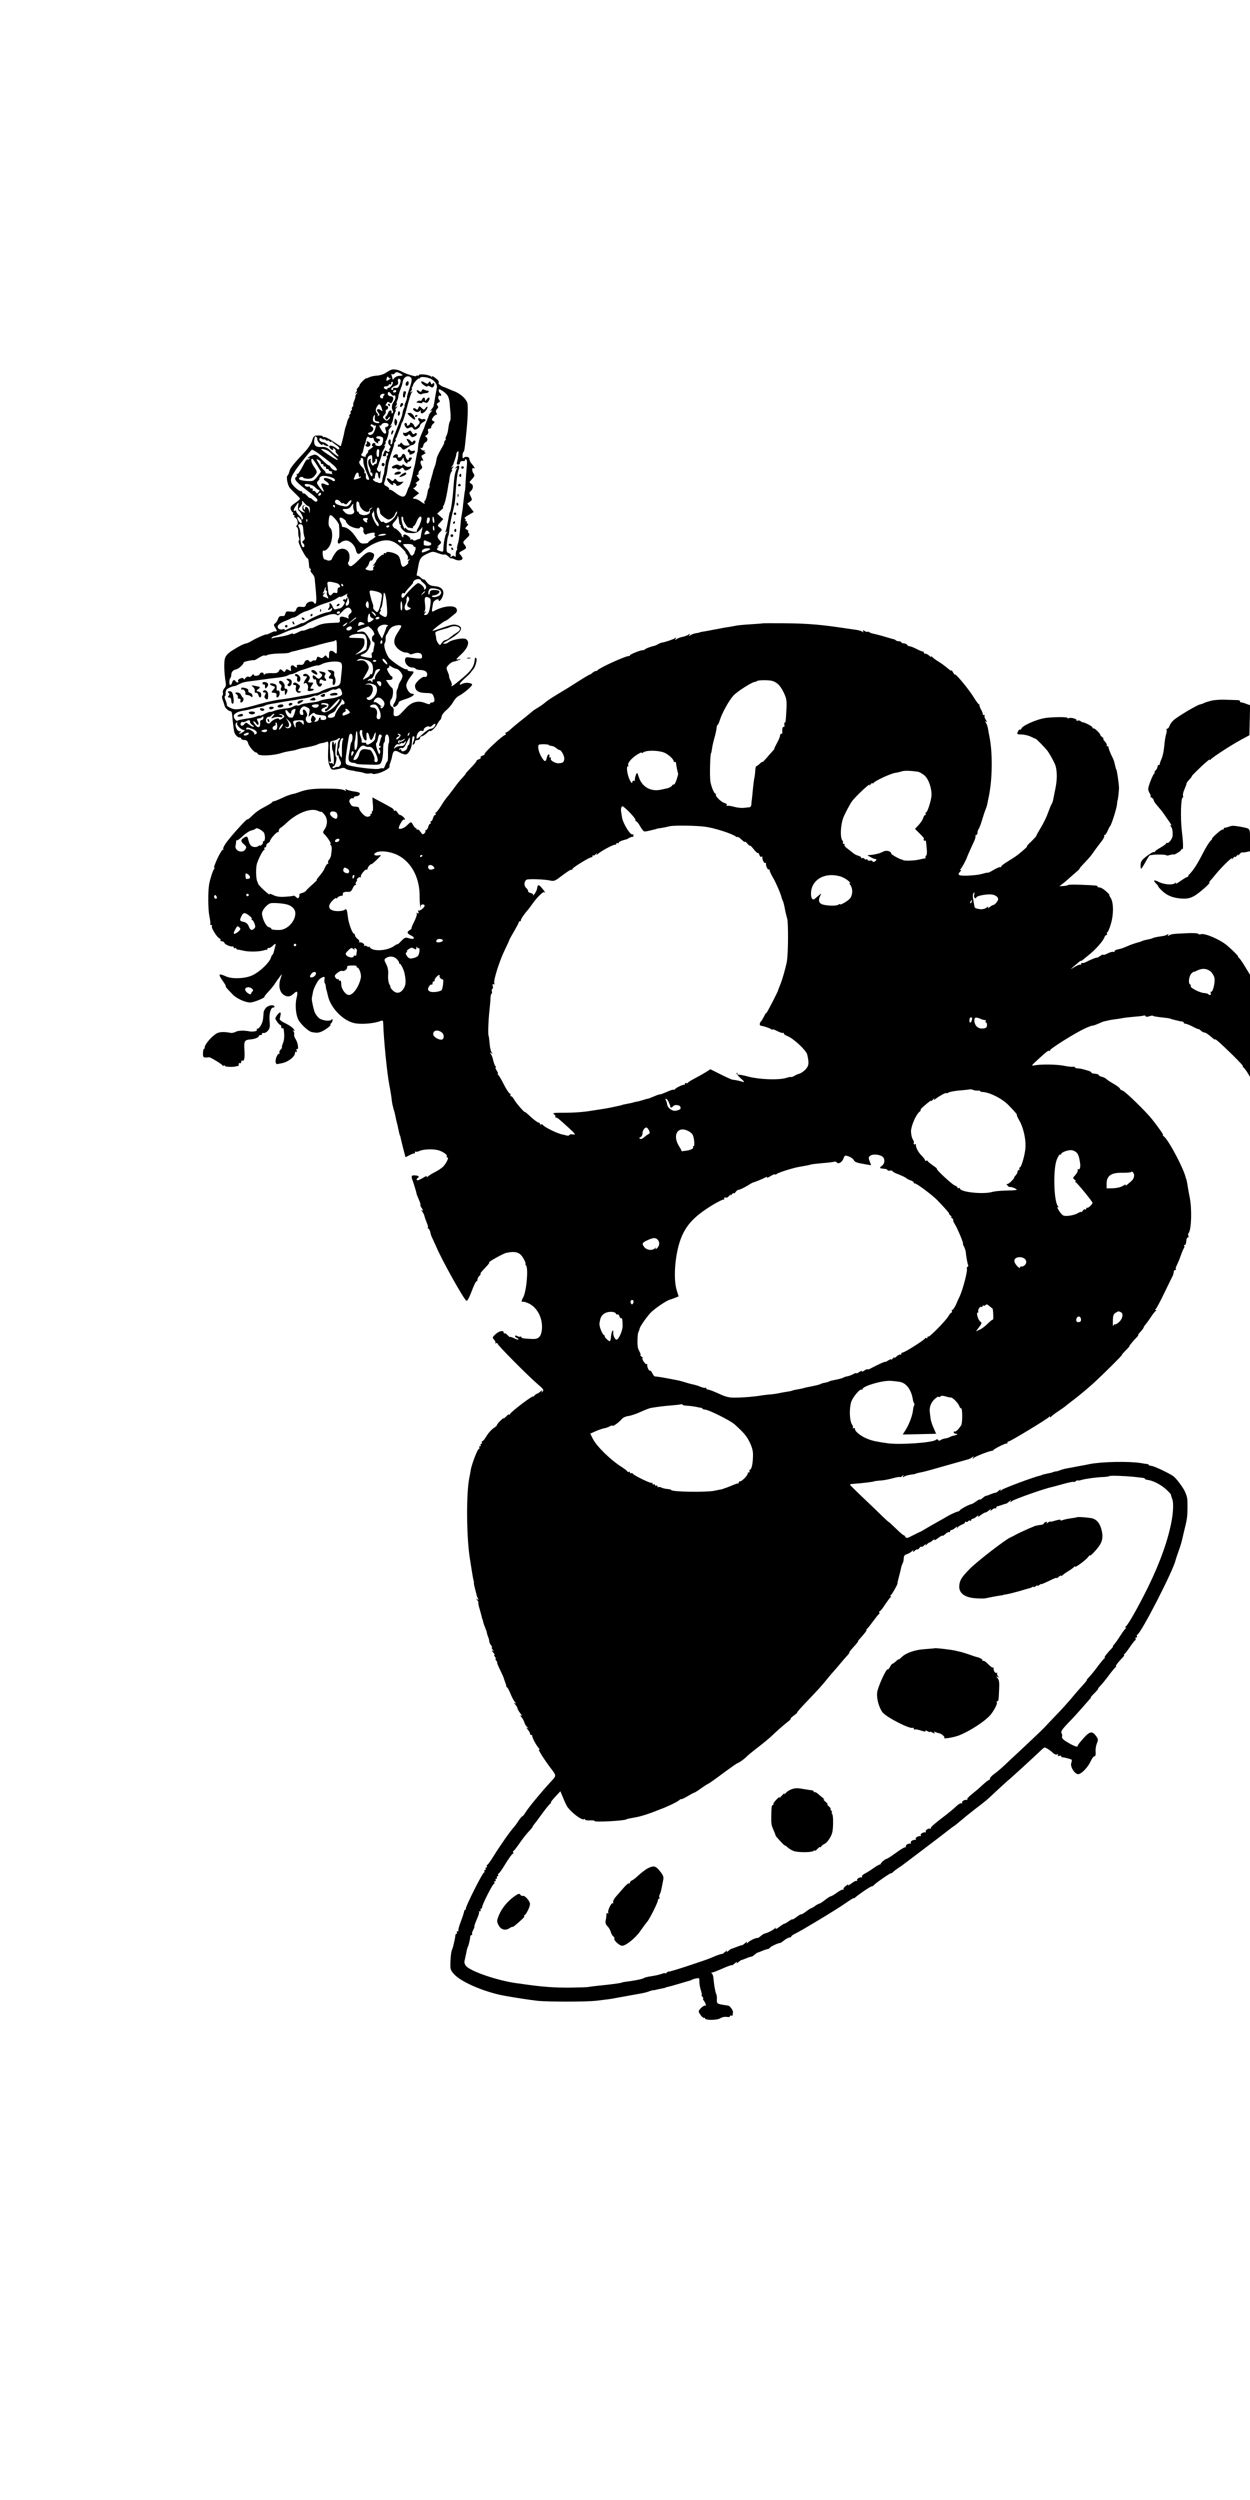 <?xml version="1.0" standalone="no"?>
<!DOCTYPE svg PUBLIC "-//W3C//DTD SVG 20010904//EN"
 "http://www.w3.org/TR/2001/REC-SVG-20010904/DTD/svg10.dtd">
<svg version="1.0" xmlns="http://www.w3.org/2000/svg"
 width="1000pt" height="2000pt" viewBox="0 0 1000 2000"
 preserveAspectRatio="xMidYMid meet">
<g transform="translate(0,2000) scale(0.1,-0.1)"
fill="#000000" stroke="none">
<path d="M3130 17042 c-8 -3 -28 -14 -44 -25 -16 -11 -48 -21 -71 -22 -23 -1
-51 -8 -63 -14 -12 -6 -22 -10 -22 -7 0 3 -13 -7 -28 -22 -15 -15 -26 -29 -25
-31 2 -2 -4 -13 -14 -23 -9 -10 -13 -18 -8 -18 4 0 1 -8 -6 -17 -12 -15 -12
-16 1 -8 13 8 13 7 1 -8 -7 -9 -11 -17 -8 -17 3 0 -1 -16 -9 -35 -8 -19 -11
-35 -8 -35 4 0 1 -7 -6 -15 -7 -8 -9 -15 -5 -15 4 0 2 -7 -5 -15 -7 -8 -9 -15
-5 -15 4 0 2 -7 -5 -15 -7 -8 -9 -15 -5 -15 4 0 2 -6 -4 -13 -6 -8 -12 -22
-14 -33 -2 -10 -7 -26 -10 -34 -4 -8 -8 -26 -11 -40 -6 -36 -28 -120 -31 -120
-2 0 -30 18 -64 41 -34 23 -66 37 -72 33 -7 -4 -9 -3 -6 3 3 5 -11 9 -34 9
-37 0 -40 -2 -52 -41 -6 -22 -31 -60 -54 -85 -96 -102 -123 -136 -128 -162 -4
-15 -10 -30 -15 -33 -12 -8 0 -75 18 -98 10 -11 32 -34 50 -51 17 -16 32 -33
32 -36 0 -4 -18 -20 -40 -35 -32 -22 -39 -32 -34 -49 4 -12 11 -23 15 -24 5
-2 7 -8 3 -13 -3 -5 0 -9 6 -9 6 0 8 -4 5 -10 -3 -5 -2 -10 3 -10 17 0 32 -46
19 -59 -9 -9 -9 -14 -1 -19 6 -4 11 -20 10 -37 -1 -16 2 -38 6 -47 5 -9 4 -20
-2 -23 -6 -4 4 -33 26 -76 20 -38 39 -67 43 -65 6 4 12 -22 14 -66 1 -10 5
-18 10 -18 4 0 6 -4 2 -10 -3 -5 2 -18 12 -28 10 -10 19 -27 20 -37 16 -155
17 -194 7 -204 -3 -3 -9 1 -13 8 -12 19 -57 6 -64 -19 -4 -15 -12 -18 -36 -15
-26 3 -34 -1 -41 -20 -7 -20 -14 -22 -45 -18 -31 4 -37 2 -42 -16 -3 -12 -10
-21 -17 -20 -26 3 -35 -2 -42 -23 -4 -13 -14 -28 -22 -34 -14 -10 -14 -14 1
-38 16 -24 15 -30 -6 -27 -4 1 -21 -6 -37 -14 -17 -9 -30 -13 -30 -11 0 6 -89
-33 -119 -53 -13 -8 -31 -16 -40 -18 -20 -3 -55 -20 -113 -57 -32 -20 -51 -39
-58 -62 -10 -30 -7 -121 6 -197 3 -18 -1 -34 -12 -44 -8 -9 -13 -24 -11 -34 3
-11 1 -21 -4 -24 -4 -3 -4 -18 2 -33 6 -15 12 -35 15 -46 3 -19 32 -45 49 -46
6 0 11 -12 12 -27 3 -40 12 -115 16 -134 4 -24 27 -49 43 -49 8 0 14 -4 14
-10 0 -5 11 -10 24 -10 17 0 26 -7 30 -23 6 -26 49 -77 65 -77 5 0 11 -5 13
-11 6 -19 125 -15 190 7 23 7 44 12 83 18 11 1 31 6 43 10 13 5 34 10 45 12
52 8 104 21 116 28 7 4 22 9 34 11 12 1 30 6 39 10 16 6 17 -1 13 -74 -3 -57
1 -92 11 -116 13 -32 18 -35 47 -31 17 2 40 7 50 11 9 4 23 3 30 -3 6 -6 28
-13 47 -15 19 -3 35 -6 35 -7 0 -1 11 -3 25 -4 14 -2 33 -6 43 -10 9 -5 29 -6
42 -4 14 3 25 2 25 -2 0 -4 19 -3 43 3 44 11 100 44 93 55 -2 4 1 18 7 32 5
14 12 36 14 50 8 46 22 53 60 30 20 -11 43 -18 53 -15 21 7 43 50 45 90 3 50
5 55 14 55 10 0 8 -21 -5 -54 -5 -14 -4 -17 4 -12 7 4 12 14 12 22 0 8 9 14
20 14 11 0 20 7 20 15 0 8 6 15 14 15 7 0 25 11 40 25 14 13 26 22 26 19 0
-15 42 22 56 49 9 18 21 34 25 37 5 3 10 16 12 28 2 13 19 36 38 51 19 16 43
45 54 64 10 20 30 42 44 49 40 20 112 81 108 92 -5 14 -54 18 -76 7 -37 -20
-28 1 17 42 26 23 49 45 50 50 2 4 10 13 17 21 18 18 36 84 24 92 -5 3 -9 2
-10 -3 -5 -68 -28 -100 -124 -178 -52 -43 -72 -55 -61 -37 3 5 -1 21 -9 36 -8
15 -14 30 -12 34 1 4 -4 21 -12 39 -12 29 -11 34 8 54 12 13 29 24 39 26 10 1
29 7 43 13 24 10 24 10 -3 5 -25 -5 -23 -1 21 40 58 54 73 106 35 124 -24 10
-118 -9 -137 -28 -6 -6 -20 -11 -32 -11 -15 1 -12 5 15 20 116 64 147 109 91
128 -25 9 -42 7 -89 -9 -85 -30 -112 -38 -112 -35 0 7 88 75 101 78 7 2 25 13
39 26 15 12 34 28 43 35 10 7 15 20 11 33 -10 36 -104 29 -180 -13 -22 -13
-23 -8 -9 63 5 22 45 41 45 22 0 -22 29 14 35 44 9 40 -17 66 -70 69 -31 3
-45 10 -62 33 -13 17 -23 26 -23 21 0 -5 -10 1 -23 13 -13 12 -26 19 -30 16
-3 -4 -4 4 -2 17 3 13 8 39 11 58 10 61 22 78 69 100 45 21 48 21 91 5 25 -9
47 -14 51 -10 4 3 17 -4 30 -16 13 -12 23 -19 23 -15 0 3 12 0 26 -7 27 -15
64 -10 64 7 0 6 -7 18 -16 28 -15 16 -14 19 15 34 35 18 36 22 16 49 -14 18
-12 22 16 48 25 23 29 31 19 43 -7 8 -9 15 -4 15 5 0 1 5 -9 11 -18 10 -18 12
-1 30 11 12 13 19 5 19 -7 0 -9 5 -6 10 3 6 1 10 -5 10 -6 0 -9 4 -6 9 4 5 1
11 -6 13 -7 3 7 15 30 28 l42 24 -26 34 -26 34 21 14 c19 14 20 17 6 44 -12
24 -12 30 -1 39 23 20 26 50 6 61 -18 10 -18 11 6 37 21 23 23 29 11 47 -15
23 -11 50 5 40 13 -9 2 13 -21 39 -9 11 -16 26 -16 35 0 19 -35 24 -47 7 -4
-5 -8 2 -8 16 0 14 3 29 7 33 8 7 9 17 17 91 15 135 21 227 17 288 -2 40 -57
91 -121 112 -3 1 -18 8 -35 15 -16 7 -32 14 -35 14 -14 3 -45 25 -42 30 6 15
0 24 -29 45 -18 13 -28 17 -24 10 8 -12 6 -12 -8 0 -19 15 -97 23 -97 9 0 -5
-4 -6 -10 -3 -5 3 -10 2 -10 -3 0 -9 -79 15 -116 35 -26 15 -64 22 -84 15z
m90 -43 c0 -4 -12 -6 -27 -6 -14 0 -32 -9 -40 -19 -7 -10 -13 -13 -13 -7 0 6
-3 19 -7 29 -4 11 -3 15 4 11 6 -4 16 -1 22 7 9 11 17 11 36 2 14 -6 25 -14
25 -17z m-97 -23 c7 3 3 -2 -7 -10 -23 -19 -31 -14 -21 11 5 12 9 14 12 5 3
-6 10 -10 16 -6z m166 1 c8 -11 5 -32 -13 -85 -14 -40 -23 -72 -20 -72 2 0 -2
-16 -10 -35 -8 -19 -13 -35 -10 -35 3 0 2 -6 -3 -12 -4 -7 -9 -22 -11 -33 -5
-28 -7 -36 -21 -70 -49 -122 -61 -155 -61 -169 0 -8 -4 -17 -9 -21 -6 -3 -8 3
-6 15 5 26 -11 36 -18 10 -3 -10 1 -25 9 -31 11 -9 11 -15 3 -25 -6 -8 -8 -14
-5 -14 4 0 4 -5 1 -10 -5 -8 -11 -7 -21 1 -11 9 -15 7 -20 -7 -4 -11 -9 -22
-11 -26 -2 -5 3 -8 11 -8 9 0 15 3 15 8 -3 16 2 23 11 17 8 -5 7 -11 -1 -21
-6 -8 -8 -14 -5 -14 4 0 4 -6 -1 -12 -4 -7 -8 -24 -9 -38 -1 -14 -3 -25 -4
-25 -1 0 -4 -13 -5 -30 -2 -16 -4 -30 -5 -30 -3 0 -11 -38 -13 -56 -1 -13 -22
-18 -34 -9 -2 2 -7 3 -13 4 -15 2 -36 26 -22 26 7 0 11 3 11 8 -1 4 0 10 1 15
1 4 3 12 4 17 2 18 21 10 21 -9 0 -23 15 -41 16 -20 0 8 2 25 4 39 2 14 1 19
-2 12 -4 -10 -8 -10 -19 -1 -8 6 -11 16 -7 23 4 6 8 16 9 21 1 6 9 29 18 53 8
23 13 42 11 42 -3 0 4 16 15 36 11 19 15 32 8 28 -9 -6 -9 -3 1 9 7 9 10 17 6
17 -4 0 -3 6 3 13 10 13 26 74 20 81 -2 2 6 14 17 27 12 13 14 19 5 14 -12 -7
-13 -6 -3 6 7 8 15 30 18 48 3 19 10 42 16 52 5 11 7 19 3 19 -3 0 0 8 7 17
12 15 12 16 -1 8 -12 -7 -13 -6 -3 7 7 8 10 18 7 21 -3 3 -2 12 2 19 5 7 9 21
10 31 1 9 3 19 4 22 1 3 4 10 5 15 1 6 4 12 5 15 1 3 3 8 5 13 1 4 4 14 8 22
3 8 7 24 9 35 6 41 44 59 67 32z m152 -5 c33 -13 59 -48 54 -72 -6 -30 -17
-94 -20 -115 -2 -11 -4 -21 -4 -22 -1 -2 -1 -6 -2 -10 0 -5 -8 -17 -17 -27
-13 -15 -13 -17 -2 -11 11 6 11 4 -2 -11 -9 -10 -17 -23 -18 -29 -1 -5 -9 -26
-17 -45 -8 -19 -16 -39 -17 -45 -1 -5 -13 -32 -25 -59 -13 -28 -25 -70 -26
-95 -2 -26 -4 -46 -5 -46 -2 0 -6 -21 -14 -66 -3 -20 -8 -42 -10 -50 -3 -8 -7
-25 -10 -39 -6 -37 -27 -114 -34 -125 -4 -5 -7 -12 -8 -15 -1 -3 -6 -19 -13
-36 -15 -38 -36 -36 -92 7 -20 16 -40 25 -44 21 -5 -4 -5 -2 -2 4 4 6 -5 16
-19 23 -20 9 -24 16 -19 32 4 12 9 29 10 38 2 9 4 16 5 16 2 0 7 27 14 80 3
22 16 70 30 108 13 37 22 67 19 67 -3 0 0 7 7 15 7 8 9 15 6 15 -4 0 -4 6 1
13 4 6 8 14 9 17 0 3 6 19 13 35 14 36 18 47 21 60 1 6 6 15 10 21 5 5 21 57
36 115 14 57 31 110 37 118 10 12 9 13 -3 6 -13 -8 -13 -7 -1 8 7 9 10 17 7
17 -4 0 -4 6 1 13 4 6 8 14 8 17 0 13 43 59 49 53 3 -3 6 -2 6 3 0 12 45 10
81 -4z m-237 -11 c3 -5 0 -22 -7 -38 -9 -23 -17 -29 -35 -26 -14 2 -21 -1 -17
-7 3 -5 1 -10 -4 -10 -23 0 -10 22 19 33 24 9 28 15 24 34 -6 22 9 32 20 14z
m-71 -46 c-10 -12 -21 -21 -25 -18 -5 2 -8 0 -8 -6 0 -6 -7 -8 -15 -5 -22 9
-18 24 5 24 11 0 20 5 20 11 0 5 5 7 10 4 6 -3 10 1 10 10 0 9 5 13 10 10 6
-4 3 -15 -7 -30z m447 -79 c8 -11 15 -37 17 -56 1 -19 4 -57 7 -85 2 -27 1
-54 -2 -60 -8 -12 -11 -28 -17 -72 -2 -18 -9 -41 -15 -53 -6 -11 -8 -20 -4
-20 3 0 1 -7 -6 -15 -7 -8 -10 -15 -6 -15 3 0 -8 -24 -25 -52 -17 -29 -33 -62
-35 -73 -4 -25 -12 -59 -14 -62 -2 -2 -4 -7 -5 -13 -1 -5 -3 -11 -5 -12 -1 -2
-3 -10 -5 -18 -1 -8 -10 -39 -18 -67 -9 -29 -14 -53 -11 -53 3 0 2 -6 -3 -12
-4 -7 -8 -15 -9 -18 -9 -52 -18 -81 -25 -86 -5 -3 -7 -10 -4 -15 10 -15 -5
-10 -32 11 -14 11 -35 20 -47 20 -19 1 -18 3 8 22 l29 22 -29 24 c-16 13 -24
22 -19 19 6 -3 16 3 23 14 10 15 10 19 0 19 -7 0 -2 7 10 16 22 15 22 17 6 35
-11 12 -13 19 -5 19 6 0 11 6 9 14 -2 8 5 21 16 29 15 11 17 17 7 35 -13 24
-6 46 11 36 6 -4 5 3 -2 16 -6 12 -10 23 -8 24 2 2 12 8 23 14 11 6 14 12 7
12 -7 0 -10 5 -6 12 4 6 3 8 -3 5 -6 -4 -17 1 -24 10 -8 9 -9 14 -3 10 11 -6
18 3 23 28 2 6 9 14 17 18 17 10 18 33 2 41 -9 3 -8 8 5 16 12 8 16 18 12 31
-4 13 -2 19 9 19 9 0 16 6 16 14 0 7 7 19 16 27 14 11 14 13 0 21 -15 8 -14
11 1 33 10 12 22 21 27 18 5 -3 4 2 -2 12 -7 14 -6 22 4 33 11 10 12 18 4 27
-8 10 -7 16 7 24 14 7 15 13 6 22 -13 13 -6 42 8 33 5 -3 9 -1 9 5 0 5 -4 13
-10 16 -5 3 -10 13 -10 21 0 13 4 13 28 -2 16 -9 35 -26 42 -38z m-410 34 c0
-5 -7 -10 -16 -10 -8 0 -12 5 -9 10 3 6 10 10 16 10 5 0 9 -4 9 -10z m-20 -35
c17 11 18 -25 1 -47 -18 -23 -21 -53 -8 -75 4 -6 3 -15 -3 -18 -6 -4 -9 -1 -8
6 5 22 -20 20 -27 -3 -4 -13 -12 -26 -18 -29 -5 -4 -6 -12 -2 -19 6 -10 11 -9
22 5 7 11 13 14 13 8 0 -6 -6 -16 -14 -22 -11 -9 -18 -8 -30 5 -16 15 -16 18
0 35 9 10 13 22 10 27 -3 6 1 12 9 16 8 3 12 12 9 21 -3 8 -11 12 -16 9 -6 -4
-5 3 2 15 9 17 14 20 25 11 11 -9 16 -7 25 10 12 23 6 40 -15 40 -18 0 -28 17
-20 31 5 6 13 3 22 -10 8 -12 18 -19 23 -16z m-79 2 c-6 -8 -9 -16 -6 -19 3
-2 -2 -5 -10 -5 -15 0 -20 18 -8 30 3 4 13 7 21 7 11 0 12 -3 3 -13z m-16
-107 c7 -22 6 -23 -8 -12 -24 20 -42 4 -22 -18 13 -14 14 -20 3 -26 -7 -4 -10
-4 -6 1 4 4 1 14 -7 21 -14 14 -11 37 8 62 12 15 22 7 32 -28z m-56 -62 c-3
-27 1 -38 15 -38 8 0 17 -4 20 -8 7 -12 -32 -8 -45 5 -6 6 -8 20 -4 32 7 23
17 29 14 9z m109 -68 c-2 -8 -9 -15 -16 -15 -12 0 -14 -9 -4 -33 2 -7 2 -15
-1 -18 -9 -10 -26 5 -43 38 -9 16 -11 27 -6 24 6 -3 12 0 15 8 8 19 58 16 55
-4z m-105 -4 c10 10 0 -32 -13 -55 -11 -22 -35 -28 -45 -12 -3 5 4 11 16 13
25 3 35 36 13 45 -8 3 -11 9 -8 15 4 5 11 5 18 -1 7 -6 16 -8 19 -5z m-465
-109 c-2 -7 7 -22 20 -35 12 -12 22 -17 22 -9 0 7 3 8 8 2 4 -5 16 -11 27 -13
18 -3 18 -2 5 11 -8 9 -24 17 -35 19 -23 3 -36 18 -28 31 2 4 11 3 19 -4 8 -6
14 -8 14 -4 0 4 7 2 15 -5 8 -7 15 -9 15 -5 0 4 7 2 15 -5 8 -7 15 -9 15 -4 0
5 4 4 8 -1 4 -6 20 -18 35 -28 15 -10 25 -22 21 -28 -4 -7 -12 -5 -22 4 -35
29 -75 30 -51 0 14 -17 33 -17 23 0 -5 8 -2 7 9 -2 10 -8 15 -16 12 -19 -3 -3
2 -14 12 -24 31 -34 -5 -18 -45 20 -35 33 -46 38 -81 36 -54 -3 -67 19 -52 84
1 2 6 0 11 -3 6 -4 9 -12 8 -18z m438 10 c8 3 14 -1 14 -11 0 -8 10 -20 21
-27 15 -8 19 -8 15 0 -4 6 -2 11 3 11 6 0 11 5 11 10 0 6 -7 10 -15 10 -8 0
-15 5 -15 10 0 16 47 12 54 -5 3 -8 1 -26 -4 -40 -7 -18 -16 -24 -34 -23 -14
1 -24 6 -23 11 3 17 -20 18 -26 2 -4 -8 -1 -15 6 -15 7 0 -1 -9 -18 -20 -16
-11 -26 -20 -21 -20 5 0 2 -8 -7 -18 -10 -10 -14 -21 -11 -25 3 -3 -3 -3 -15
0 -22 5 -26 14 -14 27 4 3 8 17 10 29 2 12 6 29 10 37 3 8 7 21 9 28 7 35 15
45 26 34 6 -6 17 -8 24 -5z m-303 -223 c15 -14 25 -29 22 -34 -8 -13 -41 4
-54 28 -6 9 -11 13 -11 9 0 -4 -23 14 -51 42 -47 46 -52 49 -80 39 -16 -5 -32
-15 -36 -21 -4 -6 -1 -7 7 -2 9 5 11 4 6 -4 -4 -6 -11 -9 -16 -6 -4 3 -15 -10
-24 -28 -36 -70 -54 -96 -61 -89 -5 4 -5 2 -1 -5 3 -6 2 -14 -4 -18 -23 -14
-5 -38 84 -107 74 -56 93 -75 84 -85 -9 -11 -15 -9 -35 8 -12 13 -23 19 -23
15 0 -4 -11 4 -23 18 -13 14 -27 23 -30 19 -4 -3 -7 -1 -7 5 0 7 -5 12 -11 12
-16 0 -62 38 -75 63 -18 32 0 71 80 172 39 50 75 93 80 97 9 6 105 -64 179
-128z m-38 112 c6 -6 25 -23 43 -39 19 -15 28 -27 22 -27 -12 0 -130 78 -130
86 0 8 55 -8 65 -20z m399 6 c-1 -7 -2 -21 -2 -33 -1 -11 -7 -17 -12 -14 -13
8 -9 66 5 62 5 -2 10 -9 9 -15z m632 -37 c-2 -19 -7 -43 -10 -53 -4 -13 -1
-19 9 -19 8 0 15 6 15 14 0 12 13 17 33 14 4 0 7 4 7 10 0 5 4 7 10 4 6 -4 8
-28 4 -58 -3 -29 -7 -83 -9 -122 -2 -38 -4 -70 -5 -70 -2 0 -8 -49 -15 -110
-2 -27 -7 -61 -10 -75 -3 -14 -8 -47 -10 -75 -9 -103 -14 -141 -24 -172 -5
-18 -7 -33 -4 -33 3 0 1 -6 -4 -12 -5 -7 -8 -23 -7 -36 1 -16 -2 -20 -9 -13
-7 7 -15 7 -24 -1 -10 -8 -12 -7 -8 5 4 10 -1 17 -14 22 -19 6 -20 13 -17 64
2 32 7 64 11 70 4 7 8 31 10 54 2 23 11 74 20 112 9 39 19 79 21 90 3 11 7 54
9 95 7 102 14 156 25 185 11 30 -3 41 -21 18 -12 -14 -12 -16 0 -8 11 6 12 5
5 -6 -14 -23 -22 -71 -28 -169 -4 -66 -20 -175 -26 -175 -3 0 -8 -27 -19 -88
-5 -31 -13 -62 -17 -69 -5 -7 -3 -8 7 -3 11 7 12 6 2 -6 -11 -14 -25 -82 -26
-130 -1 -25 -3 -26 -29 -17 -25 9 -27 12 -16 26 11 13 11 15 -2 8 -8 -4 -4 1
10 12 23 20 24 21 7 40 -22 24 -22 38 2 64 20 20 20 21 0 37 -21 16 -21 16 3
42 l24 26 -24 22 -25 22 28 25 c15 13 25 24 21 24 -4 0 -4 6 1 13 4 6 8 15 9
20 1 4 3 9 4 12 4 9 21 91 26 130 1 11 3 20 4 20 1 0 4 18 6 40 3 21 10 45 16
52 6 7 7 13 3 13 -4 0 -1 8 6 17 12 15 12 16 -1 8 -12 -7 -13 -6 -3 6 6 8 11
16 11 19 1 3 5 18 11 33 6 16 11 34 11 41 0 12 9 26 17 26 2 0 1 -16 -1 -35z
m-688 -22 c0 -43 1 -45 16 -31 8 7 12 16 9 21 -2 4 1 7 6 7 6 0 9 -10 7 -22
-1 -13 -7 -21 -11 -20 -4 2 -11 -2 -15 -8 -6 -9 -11 -6 -19 9 -7 12 -9 26 -5
33 4 6 1 9 -7 6 -17 -6 -18 -35 -2 -67 6 -14 10 -28 7 -33 -3 -4 0 -8 5 -8 6
0 11 -7 11 -15 0 -31 -18 -13 -32 33 -17 52 -15 101 4 114 21 13 25 10 26 -19z
m-71 -27 c0 -17 12 -57 27 -89 23 -52 24 -58 9 -55 -13 2 -17 12 -16 31 1 15
-2 25 -7 22 -6 -3 -7 1 -4 9 3 8 -5 25 -17 37 -26 26 -32 46 -18 55 5 3 7 9 5
13 -3 4 1 8 8 8 8 0 14 -12 13 -31z m-370 -29 l31 -51 -30 -39 c-30 -37 -32
-38 -86 -35 -31 2 -57 9 -59 15 -5 14 24 25 32 13 4 -6 21 -10 40 -10 24 0 39
7 54 26 21 27 21 30 -11 76 -18 26 -24 58 -10 58 4 0 21 -24 39 -53z m30 20
c-1 -7 4 -11 11 -9 6 1 11 -4 10 -10 -2 -7 3 -12 10 -10 6 1 11 -4 10 -10 -2
-7 3 -12 10 -10 6 1 12 -2 12 -8 0 -5 7 -10 16 -10 8 0 13 -4 9 -9 -3 -5 0
-11 7 -14 7 -2 2 -2 -12 1 -14 2 -31 5 -37 5 -7 0 -11 2 -8 5 2 2 -4 12 -14
21 -10 9 -29 33 -41 55 -23 38 -23 38 -2 27 12 -6 21 -17 19 -24z m303 -98 c0
-13 4 -18 12 -13 6 4 8 3 5 -3 -6 -9 -57 -25 -57 -17 0 1 4 14 10 28 11 31 30
34 30 5z m-213 -20 c12 -4 23 -13 23 -19 0 -12 -13 -13 -25 -1 -6 4 -22 11
-37 15 -33 8 -37 -8 -8 -26 32 -20 26 -40 -7 -23 -33 17 -42 5 -22 -31 20 -39
6 -35 -24 6 -25 35 -26 40 -11 54 8 9 13 16 9 16 -3 0 0 6 7 14 13 14 51 12
95 -5z m-137 -76 c11 -13 26 -23 32 -23 6 0 6 -6 -3 -16 -12 -14 -14 -14 -24
0 -7 9 -15 12 -19 8 -4 -4 -6 0 -4 8 2 8 -3 14 -9 13 -7 -2 -13 2 -13 8 0 6
-6 9 -14 6 -8 -3 -19 0 -25 7 -21 25 55 14 79 -11z m48 -58 c-2 -5 -8 -10 -15
-11 -6 -1 -9 4 -6 12 6 16 27 15 21 -1z m172 -71 c0 5 6 3 14 -3 11 -9 17 -8
28 6 21 29 41 28 22 -2 -15 -23 -26 -29 -47 -26 -53 9 -77 20 -77 36 0 22 24
23 42 1 10 -12 17 -17 18 -12z m-272 -24 c7 0 11 -13 11 -32 -2 -29 -2 -30 -6
-6 -5 30 -33 47 -33 20 0 -14 -2 -15 -10 -2 -6 9 -5 17 3 23 8 6 8 7 -3 4 -17
-5 -14 -38 3 -49 8 -5 8 -8 1 -8 -5 0 -19 6 -29 14 -19 14 -19 15 -1 35 11 12
16 27 12 38 -3 11 3 7 17 -9 12 -16 28 -28 35 -28z m407 16 c0 -9 10 -28 23
-41 23 -24 57 -27 57 -5 0 7 7 15 15 17 12 4 12 3 2 -5 -8 -5 -13 -12 -13 -16
3 -18 -1 -24 -21 -33 -25 -11 -68 0 -68 17 0 6 -4 9 -8 6 -5 -3 -9 16 -11 41
-1 33 1 44 11 41 7 -3 13 -12 13 -22z m-490 -15 c-3 -17 -1 -33 5 -36 6 -3 17
-19 25 -35 12 -23 12 -30 2 -36 -6 -4 -9 -4 -5 0 4 5 -4 18 -18 31 -13 12 -24
28 -24 34 0 7 -4 9 -10 6 -16 -10 -12 14 8 40 22 31 23 31 17 -4z m440 2 c-1
-10 2 -26 6 -35 17 -32 -42 -47 -71 -18 -26 26 -25 28 7 28 17 0 33 8 41 21
17 26 21 26 17 4z m-145 -3 c0 -5 -2 -10 -4 -10 -3 0 -8 5 -11 10 -3 6 -1 10
4 10 6 0 11 -4 11 -10z m357 -30 c3 -11 4 -22 4 -25 -3 -8 51 -50 64 -51 21
-1 46 18 56 43 5 14 12 23 16 20 3 -4 -5 -22 -18 -42 -25 -36 -74 -62 -84 -44
-4 5 -10 7 -15 4 -14 -9 -43 42 -46 80 -3 37 14 48 23 15z m-42 -40 c2 -17 10
-39 19 -49 9 -10 16 -23 16 -29 0 -24 -16 -10 -38 34 -16 33 -20 49 -13 58 6
7 9 16 6 19 -3 4 -2 5 1 2 4 -2 8 -18 9 -35z m-313 -32 c15 -17 29 -39 30 -47
4 -46 4 -97 -1 -106 -18 -33 -7 -57 15 -35 6 6 22 13 36 15 31 6 74 -31 84
-72 10 -41 23 -44 53 -14 14 15 50 40 79 55 99 50 159 45 228 -20 25 -24 43
-44 39 -44 -3 0 0 -7 9 -15 8 -9 12 -23 9 -32 -5 -12 -3 -14 8 -8 12 8 12 6 0
-8 -7 -9 -10 -17 -5 -17 5 -1 -2 -10 -15 -21 -27 -22 -37 -17 -45 21 -7 42
-16 57 -39 68 -31 16 -77 22 -77 11 0 -6 -4 -7 -10 -4 -5 3 -10 1 -10 -6 0 -7
-3 -10 -6 -7 -5 6 -54 -38 -54 -49 0 -4 -8 -15 -17 -26 -13 -15 -14 -18 -3
-12 13 8 13 7 1 -8 -7 -9 -10 -17 -5 -17 4 0 4 -4 -2 -10 -5 -5 -22 -6 -38 -2
-25 7 -27 10 -14 22 8 8 15 18 16 22 8 26 15 37 22 33 4 -3 13 8 18 24 9 25 7
30 -12 39 -29 13 -48 2 -108 -59 -26 -27 -54 -49 -62 -49 -15 0 -28 24 -19 34
4 3 8 18 9 33 8 73 -72 101 -113 40 -12 -17 -25 -39 -28 -49 -5 -13 -30 -17
-42 -8 -2 2 -9 3 -15 4 -7 0 -14 18 -16 38 -2 29 0 37 10 33 8 -3 24 8 38 27
30 41 37 129 12 154 -11 11 -15 29 -13 53 5 61 12 64 53 19z m-274 -8 c7 -11
8 -21 2 -25 -5 -3 -16 8 -25 24 -17 35 1 35 23 1z m784 -8 c1 -18 6 -32 11
-32 4 0 6 -4 2 -9 -6 -10 32 -50 49 -52 64 -8 82 -5 104 20 l23 26 -6 -30 c-4
-16 -8 -38 -9 -48 0 -9 -5 -18 -11 -18 -5 -1 -18 -5 -27 -10 -10 -6 -19 -5
-23 1 -4 6 -12 7 -18 4 -7 -4 -9 -4 -5 1 10 10 -33 44 -49 38 -7 -3 -10 -10
-6 -16 3 -6 1 -7 -6 -3 -6 4 -10 10 -8 14 2 4 -10 19 -25 34 -15 15 -28 24
-28 20 0 -3 -6 2 -13 12 -12 16 -10 22 10 44 13 14 23 30 23 35 0 24 10 -2 12
-31z m34 19 c-6 -9 30 -71 41 -72 5 0 16 -2 26 -4 9 -2 15 1 11 6 -3 5 -1 9 4
9 6 0 17 17 25 38 21 51 49 54 35 3 -6 -19 -16 -44 -24 -56 -8 -12 -12 -24 -9
-27 3 -2 -5 -4 -18 -2 -12 1 -22 3 -22 4 0 1 -9 3 -19 5 -10 2 -23 10 -27 17
-5 7 -9 9 -9 3 -1 -21 -23 29 -27 63 -3 24 -1 32 6 28 6 -4 9 -11 7 -15z m248
-15 c2 -14 -1 -23 -5 -20 -5 3 -9 17 -9 31 0 32 11 24 14 -11z m-720 9 c11 -8
17 -15 13 -15 -3 0 5 -12 18 -26 23 -25 95 -42 95 -23 0 5 7 6 16 2 9 -3 14
-13 11 -24 -5 -18 15 -44 25 -33 4 3 21 8 38 11 27 4 32 2 27 -11 -4 -9 -1
-16 6 -16 7 0 -5 -11 -25 -24 -21 -12 -36 -25 -33 -27 2 -3 -11 -6 -29 -7 -30
-2 -37 3 -65 45 -34 52 -71 83 -101 86 -10 1 -17 4 -15 7 2 4 -2 18 -10 33
-19 37 -5 48 29 22z m186 -1 c-6 -6 -7 -14 -3 -17 3 -4 2 -7 -4 -7 -12 0 -35
25 -28 31 2 3 13 5 24 5 14 0 17 -4 11 -12z m498 -6 c-2 -12 -9 -23 -16 -26
-10 -3 -11 16 -3 46 1 1 6 2 12 2 6 0 9 -10 7 -22z m-981 -10 c-3 -8 -6 -5 -6
6 -1 11 2 17 5 13 3 -3 4 -12 1 -19z m-31 -64 c1 -21 5 -48 9 -58 6 -13 3 -23
-7 -30 -13 -10 -13 -13 -1 -24 7 -7 10 -18 7 -24 -14 -23 -33 24 -30 73 2 26
-2 59 -9 73 -15 28 -11 35 13 32 12 -2 17 -14 18 -42z m688 24 c-3 -4 -9 -8
-15 -8 -5 0 -9 4 -9 8 0 5 7 9 15 9 8 0 12 -4 9 -9z m361 -18 c1 -10 -2 -17
-6 -14 -4 2 -7 13 -6 24 2 23 10 17 12 -10z m-38 -37 c-3 -2 -14 -5 -26 -8
-18 -3 -20 -1 -10 16 8 16 13 18 25 8 8 -6 13 -14 11 -16z m-351 -10 c-3 -4
-21 -8 -38 -9 -23 -2 -28 0 -18 6 17 11 67 13 56 3z m124 -53 c0 -5 -4 -10 -9
-10 -6 0 -13 5 -16 10 -3 6 1 10 9 10 9 0 16 -4 16 -10z m223 -6 c28 -10 20
-30 -13 -30 -17 1 -30 4 -30 9 0 4 0 14 0 23 0 9 5 13 13 10 6 -3 20 -9 30
-12z m-126 -30 c3 -7 9 -12 13 -9 7 4 6 -24 0 -32 -2 -2 -3 -7 -4 -12 0 -6 -6
-15 -13 -22 -8 -8 -14 -5 -24 12 -6 13 -15 26 -18 29 -3 3 -14 15 -24 26 -18
22 -18 22 23 22 27 1 43 -4 47 -14z m113 -40 c-41 -18 -51 -18 -44 0 6 16 40
25 63 17 7 -2 0 -10 -19 -17z m-55 -232 c-2 -3 7 -13 20 -24 27 -21 32 -42 13
-54 -6 -4 -8 -3 -5 3 7 11 -31 48 -48 48 -12 0 -72 -58 -102 -97 -13 -19 -24
-25 -28 -18 -9 15 2 43 15 35 5 -3 10 -3 10 2 0 4 16 25 36 46 19 20 33 37 29
37 -3 0 0 6 7 14 7 8 23 14 35 13 12 -1 20 -3 18 -5z m-672 -27 c25 -7 39 -35
17 -35 -5 0 -10 -11 -10 -25 0 -18 -4 -23 -16 -18 -9 3 -19 1 -23 -5 -16 -27
-34 -16 -36 23 -2 22 -4 45 -5 50 -6 25 9 27 73 10z m52 -15 c3 -5 1 -10 -4
-10 -6 0 -11 5 -11 10 0 6 2 10 4 10 3 0 8 -4 11 -10z m-140 -29 c-3 -5 -1
-12 5 -16 6 -4 8 -10 5 -15 -3 -5 -1 -19 6 -31 6 -12 7 -19 2 -17 -4 3 -16 8
-27 12 -16 5 -16 9 -5 23 12 14 12 16 0 8 -11 -6 -12 -5 -5 6 5 8 9 17 10 22
3 15 4 17 10 17 3 0 3 -4 -1 -9z m917 -15 c10 -14 10 -18 0 -34 -10 -15 -59
-26 -66 -14 -2 4 4 9 15 9 25 2 51 22 43 34 -3 5 -20 9 -39 9 -27 0 -34 -4
-37 -22 -2 -13 -6 -18 -9 -13 -4 6 -3 19 1 31 7 17 15 19 46 16 22 -3 42 -10
46 -16z m-491 -14 c20 -8 26 -17 24 -34 -7 -50 -16 -92 -26 -110 -10 -19 -12
-19 -30 -2 -10 9 -16 20 -14 24 3 5 1 21 -5 35 -6 15 -14 44 -19 65 -8 36 -7
37 18 35 14 -2 38 -7 52 -13z m369 4 c0 -2 -8 -10 -17 -17 -16 -13 -17 -12 -4
4 13 16 21 21 21 13z m-305 -113 c7 -90 0 -103 -40 -77 -20 13 -23 19 -14 30
6 8 8 14 5 14 -4 0 -4 6 1 13 10 16 13 33 23 122 0 6 5 3 10 -6 5 -8 12 -52
15 -96z m-318 90 c-4 -3 -3 -11 2 -17 16 -21 19 -55 6 -66 -17 -14 -27 1 -14
20 5 8 9 22 9 30 0 13 -1 13 -10 0 -5 -8 -10 -11 -10 -7 0 5 -5 5 -11 1 -8 -4
-7 -9 2 -14 10 -7 9 -13 -3 -32 -9 -14 -22 -25 -30 -25 -7 0 -20 -4 -29 -7
-12 -5 -20 1 -29 23 -7 17 -16 28 -21 25 -5 -3 -7 -10 -3 -15 3 -5 0 -16 -6
-24 -15 -17 1 -20 17 -4 9 9 11 7 9 -6 -2 -12 -13 -20 -31 -22 -36 -5 -118
-39 -167 -70 -21 -13 -38 -21 -38 -18 0 3 -15 -2 -32 -12 -18 -9 -38 -18 -45
-19 -7 -1 -26 -9 -43 -17 -17 -9 -27 -11 -24 -5 4 6 -1 8 -12 4 -26 -8 -48 8
-41 28 4 9 24 24 44 32 21 8 46 19 55 24 10 6 23 10 29 10 5 0 25 10 42 23 18
12 39 23 47 25 17 3 52 18 92 39 15 8 51 21 80 30 29 8 65 24 81 35 15 11 27
17 27 13 0 -3 12 1 28 9 30 17 39 20 29 9z m488 -59 c-14 -22 -9 -38 15 -46
11 -4 8 -8 -10 -16 -20 -8 -26 -6 -31 7 -4 9 -2 25 4 36 6 11 10 24 9 29 -2 5
0 16 3 25 5 13 7 13 15 1 6 -10 4 -22 -5 -36z m178 -22 c-7 -58 -19 -82 -40
-82 -13 0 -14 2 -2 17 12 15 12 16 -1 8 -11 -6 -12 -5 -4 4 6 7 8 31 4 61 -7
52 1 64 32 48 14 -7 16 -17 11 -56z m-493 -3 c0 -26 -3 -29 -14 -20 -8 7 -12
21 -9 31 8 31 23 23 23 -11z m268 -3 c1 -19 -1 -37 -6 -40 -4 -2 -8 13 -8 35
0 48 11 52 14 5z m-409 -34 c7 -14 5 -22 -9 -32 -10 -7 -16 -20 -12 -28 3 -10
1 -13 -6 -8 -7 4 -24 9 -37 12 -24 4 -30 -3 -26 -33 1 -7 -4 -13 -11 -14 -7 0
-35 -2 -63 -3 -59 -3 -82 -9 -124 -30 -17 -9 -31 -14 -31 -12 0 3 -16 -2 -35
-10 -19 -8 -35 -12 -35 -9 0 3 -18 -4 -41 -16 -23 -11 -38 -16 -35 -10 4 6 -8
4 -27 -4 -18 -8 -55 -16 -82 -20 -26 -3 -52 -8 -58 -12 -6 -3 -7 -1 -3 5 4 7
13 12 20 12 8 0 40 12 72 26 33 15 68 28 79 30 30 5 91 28 106 41 24 19 162
74 200 79 22 3 40 1 44 -6 5 -8 18 1 40 24 36 40 59 45 74 18z m-89 -22 c0 -5
-7 -10 -16 -10 -8 0 -12 5 -9 10 3 6 10 10 16 10 5 0 9 -4 9 -10z m284 -16 c7
-19 2 -18 -19 6 -16 17 -16 20 -3 15 9 -4 19 -13 22 -21z m-44 -8 c0 -8 8 -17
18 -21 16 -6 16 -7 -2 -21 -30 -21 -37 -17 -34 21 2 33 18 51 18 21z m69 -27
c-7 -4 -17 -5 -22 -2 -5 3 -3 9 4 14 7 4 17 5 22 2 5 -3 3 -9 -4 -14z m-179 8
c0 -2 -15 -13 -32 -26 l-33 -22 28 25 c26 24 37 31 37 23z m65 -47 c2 -3 -1
-7 -8 -7 -7 0 -20 -4 -29 -8 -13 -5 -15 -2 -11 13 3 14 11 18 24 15 11 -3 21
-9 24 -13z m-145 -5 c-7 -8 -18 -15 -24 -15 -6 0 -2 7 8 15 25 19 32 19 16 0z
m333 -12 c-7 -3 -13 -9 -13 -14 0 -5 -8 -27 -17 -48 l-17 -40 -18 30 c-10 16
-18 36 -18 44 0 22 37 43 68 37 15 -3 21 -7 15 -9z m107 -2 c0 -6 -13 -29 -29
-53 -37 -56 -36 -94 5 -130 18 -16 43 -28 57 -28 14 0 28 -4 32 -10 3 -5 15
-6 28 -1 41 16 72 8 73 -17 1 -21 -2 -23 -45 -19 -25 3 -50 6 -56 7 -24 6 -35
-1 -35 -22 0 -29 28 -58 56 -58 13 0 26 -4 29 -10 3 -5 21 -10 39 -10 19 0 39
-7 46 -15 15 -18 6 -47 -13 -40 -18 7 -77 -47 -77 -71 1 -39 26 -56 84 -58 52
-1 56 -3 66 -30 11 -31 6 -46 -16 -46 -8 0 -14 -5 -14 -10 0 -6 -16 -4 -37 5
-55 23 -107 11 -149 -34 -19 -20 -42 -44 -51 -53 -19 -21 -52 -24 -54 -5 -1 6
0 22 1 35 1 12 -6 25 -14 28 -18 7 -21 45 -6 60 15 15 20 83 6 91 -7 5 -21 20
-31 36 l-17 27 26 0 c16 0 26 5 26 15 0 8 -3 15 -7 15 -5 0 -16 14 -25 30 -15
27 -15 32 -3 36 8 4 12 11 8 17 -3 6 4 3 18 -6 13 -9 30 -17 38 -17 18 0 51
-38 51 -59 0 -9 -7 -26 -15 -38 -8 -12 -16 -29 -18 -40 -1 -10 -6 -23 -10 -30
-4 -7 -7 -27 -5 -45 1 -18 -6 -45 -16 -60 -12 -18 -14 -28 -6 -33 10 -6 39 20
40 37 0 5 18 14 50 24 58 17 92 44 56 44 -20 0 -46 39 -46 68 0 13 14 41 30
62 36 46 37 50 5 50 -14 0 -25 5 -25 11 0 5 -4 8 -9 5 -12 -8 -125 68 -143 96
-24 37 -41 97 -31 111 5 7 9 23 8 37 0 14 2 27 5 30 3 3 12 18 20 35 14 27 41
42 83 44 9 1 17 -3 17 -8z m470 -25 c0 -7 -12 -19 -27 -28 -16 -9 -39 -26 -52
-37 -13 -12 -30 -21 -37 -21 -7 0 -20 -10 -29 -22 -16 -23 -16 -23 -30 -4 -8
11 -15 27 -15 35 0 9 -3 25 -6 37 -5 17 1 22 38 33 24 7 44 13 45 13 2 -1 17
5 35 12 34 15 78 4 78 -18z m-865 15 c3 -6 -3 -15 -14 -21 -24 -12 -42 7 -20
21 18 11 26 11 34 0z m152 -8 c23 -22 35 -51 22 -55 -16 -5 -19 -46 -3 -52 10
-4 13 -13 8 -33 -4 -15 -7 -33 -7 -40 0 -7 -4 -13 -9 -13 -5 0 -6 -11 -4 -24
4 -22 3 -23 -42 -15 -57 11 -59 14 -23 29 20 8 35 25 45 51 14 35 14 43 1 67
-30 55 -41 64 -75 58 -42 -6 -27 10 26 29 22 8 39 14 40 15 1 0 10 -8 21 -17z
m-38 -70 c9 -24 10 -47 2 -95 0 -4 -18 -15 -38 -25 -58 -26 -60 -26 -33 -7 41
30 57 56 56 88 -1 31 -2 31 -56 32 -74 1 -78 2 -56 19 11 8 41 15 67 15 41 0
48 -3 58 -27z m-234 -81 c0 -56 -1 -58 -19 -41 -21 20 -43 16 -43 -9 0 -42 -3
-46 -16 -28 -12 16 -14 16 -26 2 -10 -12 -18 -13 -33 -5 -16 9 -20 7 -25 -10
-3 -11 -9 -18 -15 -15 -5 3 -15 1 -23 -6 -9 -7 -15 -8 -20 0 -10 17 -33 11
-40 -10 -4 -12 -14 -20 -23 -19 -31 3 -43 -1 -37 -11 8 -14 -8 -13 -22 1 -16
16 -32 2 -26 -22 5 -19 4 -20 -16 -10 -17 10 -22 9 -27 -4 -6 -14 -8 -14 -24
0 -17 15 -19 15 -29 -3 -8 -15 -20 -19 -58 -17 -26 1 -51 -3 -55 -9 -5 -8 -8
-7 -8 2 0 15 -27 16 -32 0 -6 -16 -48 -21 -48 -5 -1 7 -7 4 -15 -7 -8 -10 -19
-15 -26 -10 -7 4 -18 -1 -26 -11 -7 -11 -13 -14 -13 -8 0 12 -18 12 -38 0 -7
-5 -10 -13 -7 -18 4 -5 2 -9 -4 -9 -5 0 -13 5 -16 10 -10 16 -22 12 -28 -10
-3 -11 -9 -20 -15 -20 -10 0 -10 45 1 56 4 4 7 14 7 23 0 25 14 41 39 46 20 4
60 41 61 56 0 6 77 22 82 17 2 -2 20 8 41 21 21 13 41 21 44 17 3 -3 14 -1 25
5 10 5 51 10 91 11 39 0 77 3 82 7 6 3 15 6 20 8 13 2 49 11 78 19 12 3 33 8
47 11 14 3 57 14 95 26 39 11 81 21 94 23 13 2 26 5 29 8 13 14 17 2 17 -52z
m361 31 c-10 -10 -19 5 -10 18 6 11 8 11 12 0 2 -7 1 -15 -2 -18z m-125 -133
c23 -6 40 -19 47 -35 12 -27 5 -88 -9 -79 -5 3 -9 1 -9 -5 0 -6 -14 -18 -31
-26 -30 -16 -30 -16 -17 6 32 53 38 65 38 82 0 9 -9 26 -21 38 -16 16 -29 20
-53 15 -22 -4 -27 -3 -16 4 19 12 27 12 71 0z m155 -7 c20 -27 16 -38 -6 -18
-20 18 -26 35 -14 35 4 0 13 -8 20 -17z m-76 3 c0 -11 -19 -15 -25 -6 -3 5 1
10 9 10 9 0 16 -2 16 -4z m-284 -17 c10 -8 12 -25 8 -62 -3 -29 -7 -64 -8 -79
-2 -35 -14 -47 -51 -52 -32 -5 -91 -26 -112 -39 -7 -5 -23 -10 -35 -12 -13 -3
-48 -10 -78 -16 -30 -5 -64 -12 -75 -14 -11 -2 -36 -6 -55 -10 -19 -3 -51 -8
-70 -10 -41 -5 -108 -19 -165 -35 -171 -48 -201 -53 -240 -34 -20 9 -33 19
-31 22 3 2 -1 20 -9 38 -8 19 -10 34 -6 34 4 0 7 10 6 22 -1 13 3 28 10 34 10
10 57 29 63 25 1 -1 16 6 34 15 31 16 42 19 128 29 25 4 61 8 80 11 19 3 51 7
70 9 61 6 100 14 113 22 6 4 20 9 30 10 10 2 28 8 40 15 12 7 27 13 32 15 6 1
36 11 69 22 32 12 61 19 65 17 3 -2 21 3 38 12 39 20 130 27 149 11z m314 -56
c0 -2 -9 -13 -20 -25 -11 -12 -20 -30 -20 -40 0 -11 -4 -16 -10 -13 -5 3 -10
-2 -10 -12 0 -14 -2 -15 -9 -4 -5 8 -14 10 -21 6 -9 -5 -11 -4 -6 3 4 7 14 12
22 12 13 0 24 18 37 61 4 13 37 24 37 12z m10 -113 c0 -11 -3 -20 -8 -20 -4 0
-13 9 -20 20 -11 18 -10 20 8 20 13 0 20 -7 20 -20z m-34 -50 c1 -49 -61 -103
-81 -70 -3 6 -3 10 2 10 33 1 61 70 37 94 -7 8 -24 12 -36 10 -21 -4 -21 -4
-3 5 13 5 31 4 50 -3 25 -10 30 -18 31 -46z m-281 -17 c5 -19 1 -25 -22 -34
-28 -11 -36 -13 -107 -23 -21 -4 -43 -9 -49 -13 -5 -3 -20 -7 -31 -9 -86 -11
-109 -15 -125 -24 -10 -5 -21 -7 -24 -4 -3 3 -16 0 -29 -7 -12 -7 -34 -14 -48
-15 -48 -5 -85 -12 -112 -23 -16 -6 -28 -8 -28 -6 0 3 -18 -4 -40 -15 -22 -11
-40 -18 -40 -15 0 2 -12 0 -27 -6 -16 -6 -39 -12 -53 -14 -62 -9 -94 -15 -98
-20 -9 -9 -32 17 -32 36 0 20 33 38 80 44 14 2 45 9 70 15 25 7 55 14 67 15
12 2 27 6 34 11 7 4 22 8 33 10 12 2 48 8 81 14 33 6 74 13 90 15 17 2 41 6
55 9 14 2 41 7 61 10 20 3 48 10 63 16 14 5 26 7 26 4 0 -2 13 2 30 11 16 8
33 14 37 13 4 -1 22 5 39 15 17 9 34 14 37 11 3 -3 14 -1 24 4 20 12 28 7 38
-25z m323 -59 c21 -22 23 -39 8 -60 -10 -13 -15 -14 -21 -4 -6 9 -4 11 6 5 8
-4 1 4 -16 18 -16 14 -33 23 -37 20 -13 -7 -9 12 4 25 17 17 36 15 56 -4z
m-364 -38 c-35 -42 -86 -71 -108 -63 -24 10 -19 26 12 38 25 10 26 12 7 19
-11 4 -23 6 -27 3 -5 -2 -8 1 -8 7 0 9 46 7 56 -3 7 -7 -7 -37 -17 -37 -5 0
-9 -4 -9 -10 0 -20 20 -9 52 26 52 58 60 65 65 60 3 -3 -7 -21 -23 -40z m61 5
c-3 -6 -10 -9 -14 -6 -10 6 -61 -69 -61 -89 0 -7 -13 -16 -28 -18 -39 -5 -39
21 0 36 15 6 30 17 33 26 3 8 16 28 30 44 13 16 22 34 18 40 -3 6 2 4 12 -6 9
-9 14 -21 10 -27z m-205 -11 c0 -18 -24 -28 -43 -18 -12 6 -16 13 -9 17 14 8
52 9 52 1z m483 -36 c20 -40 14 -86 -9 -77 -11 4 -13 14 -9 35 8 33 -8 58 -36
58 -24 0 -25 17 -1 22 27 6 36 0 55 -38z m-572 15 c17 -8 19 -16 13 -42 l-6
-32 21 20 c16 13 24 16 29 8 4 -7 27 -13 50 -14 33 -2 42 -7 42 -21 0 -13 -8
-18 -26 -18 -14 0 -23 4 -19 10 3 6 1 10 -4 10 -6 0 -11 -6 -11 -14 0 -7 -9
-16 -21 -19 -16 -4 -18 -3 -9 9 9 10 8 17 -4 29 -15 15 -17 15 -25 -7 -5 -14
-5 -25 1 -29 5 -3 0 -9 -12 -12 -25 -6 -45 29 -27 51 7 9 6 20 -3 37 -15 28
-34 23 -25 -6 4 -13 2 -19 -9 -19 -21 0 -25 32 -8 53 18 20 26 21 53 6z m-105
-46 c-7 -21 -16 -37 -20 -35 -3 1 -12 2 -19 2 -15 0 -41 49 -32 59 4 3 12 -2
19 -12 16 -21 26 -22 26 -3 0 13 13 23 32 25 4 1 1 -16 -6 -36z m434 22 c14
-17 15 -17 -22 -33 -23 -9 -28 -9 -28 2 0 8 7 17 16 20 8 3 12 10 9 16 -10 16
11 12 25 -5z m-604 -41 c-22 -21 -20 -25 8 -14 13 5 33 6 45 3 12 -3 21 -1 21
6 0 6 -8 11 -17 12 -12 0 -13 2 -5 6 7 3 19 -1 28 -7 12 -11 12 -15 -8 -28
-15 -11 -23 -12 -26 -4 -4 14 -51 -5 -68 -28 -18 -22 -47 5 -33 31 5 11 14 17
18 14 5 -2 14 2 21 10 7 8 17 15 22 15 5 0 2 -7 -6 -16z m-79 -19 c0 -8 -7
-15 -14 -15 -8 0 -13 -8 -12 -17 4 -47 -16 -54 -44 -16 -10 13 -13 23 -8 23 6
0 14 -8 20 -17 5 -10 13 -14 17 -10 5 4 3 17 -4 27 -7 12 -8 20 -2 21 5 1 14
2 19 3 5 0 13 4 17 9 10 10 11 9 11 -8z m223 -55 c0 -22 -30 -35 -44 -19 -8 9
-7 10 3 4 22 -13 32 17 14 45 l-16 25 21 -19 c12 -11 22 -27 22 -36z m-330 25
c0 -7 8 -18 17 -24 10 -5 15 -12 12 -15 -3 -4 -18 4 -34 16 -26 20 -28 21 -41
4 -14 -20 -36 -13 -28 9 4 8 10 12 15 9 5 -3 17 0 26 5 25 14 33 13 33 -4z
m430 -7 c0 -21 -1 -21 -13 -4 -18 25 -57 13 -52 -14 5 -27 -4 -25 -14 3 -12
30 -8 33 39 35 35 2 40 -1 40 -20z m-533 -5 c-10 -9 33 -53 52 -53 13 -1 12
-3 -3 -15 -11 -8 -25 -15 -30 -15 -6 0 -4 5 4 10 13 8 12 10 -3 10 -10 0 -22
12 -27 26 -10 24 -6 44 7 44 4 0 3 -3 0 -7z m321 -23 c-1 -22 -6 -30 -20 -30
-22 0 -24 26 -2 34 8 3 12 10 9 16 -3 5 -2 10 4 10 5 0 9 -13 9 -30z m36 -5
c-9 -14 -19 -24 -21 -21 -6 6 20 46 30 46 4 0 0 -11 -9 -25z m1224 5 c-7 -11
-20 -20 -30 -20 -15 0 -41 -18 -89 -62 -24 -23 -30 -23 -26 1 4 28 26 51 43
44 8 -3 14 1 14 10 0 16 37 34 47 23 3 -3 12 1 20 9 21 22 35 18 21 -5z
m-1460 -21 c34 -12 48 -35 26 -43 -8 -3 -13 -2 -10 3 7 11 -42 44 -54 36 -6
-3 -10 -1 -10 4 0 14 9 14 48 0z m114 -21 c-6 -6 -19 -7 -29 -3 -17 7 -17 8 2
15 24 9 41 2 27 -12z m766 0 c-4 -22 11 -66 25 -71 9 -3 12 4 9 29 -5 42 13
45 22 4 3 -16 10 -30 15 -30 5 0 14 14 20 30 11 33 21 41 16 13 -2 -10 -4 -24
-4 -31 -2 -25 -71 -66 -71 -41 0 5 -3 8 -7 8 -18 -3 -36 1 -30 7 3 4 0 21 -7
38 -13 32 -11 56 5 56 6 0 9 -6 7 -12z m-40 -13 c8 -75 0 -135 -17 -135 -7 0
-7 66 0 80 1 3 3 16 4 30 2 14 3 28 4 33 2 12 8 8 9 -8z m-868 -4 c0 -5 -9
-11 -20 -14 -22 -6 -28 8 -7 16 19 8 27 8 27 -2z m1283 -6 c-3 -9 -8 -14 -10
-11 -3 3 -2 9 2 15 9 16 15 13 8 -4z m-453 -23 c0 -16 -3 -32 -7 -36 -4 -4 -8
-17 -10 -29 -1 -12 -6 -43 -11 -70 -10 -51 -1 -67 37 -70 12 -1 21 -4 21 -7 0
-3 43 -6 95 -7 94 -3 95 -2 107 25 7 15 13 55 13 89 0 35 3 63 8 63 4 0 7 13
7 29 0 44 27 48 32 5 2 -20 1 -37 -2 -39 -4 -2 -6 -36 -6 -74 1 -39 -1 -71 -4
-71 -3 0 -11 -14 -18 -32 -6 -17 -14 -29 -18 -25 -3 3 -16 2 -29 -3 -27 -10
-245 18 -263 35 -10 9 -10 32 3 119 8 59 17 112 20 117 12 18 25 8 25 -19z
m233 4 c-4 -6 -8 -16 -9 -22 -1 -6 -5 -21 -9 -33 -4 -14 -2 -21 7 -21 10 0 9
-3 -2 -10 -10 -7 -12 -12 -4 -17 6 -5 8 -17 4 -28 -5 -15 -10 -10 -23 28 -8
26 -12 49 -7 52 4 2 11 20 14 39 5 25 11 34 21 29 8 -3 12 -10 8 -17z m151 15
c3 -4 -3 -16 -14 -26 -12 -11 -20 -13 -20 -6 0 6 7 14 16 18 13 5 13 7 2 14
-9 6 -9 9 -1 9 6 0 14 -4 17 -9z m-490 -39 c-5 -4 -10 -18 -12 -32 -1 -14 -4
-42 -7 -63 -2 -23 0 -35 6 -32 5 4 9 3 8 -2 -2 -4 3 -20 11 -35 11 -22 11 -30
0 -43 -7 -8 -15 -13 -18 -11 -2 3 -13 1 -23 -5 -13 -6 -19 -6 -19 1 0 5 4 10
8 10 14 0 32 69 20 76 -6 4 -7 31 -4 68 4 41 3 54 -3 41 -9 -18 -10 -18 -10
-2 -1 10 -4 16 -9 14 -8 -6 -8 -59 0 -73 7 -10 11 -67 8 -99 -1 -11 -4 -15 -7
-7 -2 6 -9 10 -13 7 -5 -3 -12 0 -16 6 -4 8 -3 9 5 5 9 -6 10 3 5 36 -6 45 -7
118 0 125 2 2 14 6 26 8 13 3 28 9 34 15 5 5 12 7 15 4 3 -3 1 -8 -5 -12z m29
-1 c-4 -3 -8 -36 -8 -73 1 -38 0 -68 -2 -68 -9 0 -33 64 -26 69 5 3 9 15 9 26
0 33 15 66 26 59 5 -4 6 -9 1 -13z m535 -11 c-1 -16 -5 -30 -9 -30 -4 0 -9
-10 -11 -22 -3 -24 -48 -40 -48 -18 0 6 -5 8 -12 4 -7 -5 -8 -3 -4 5 5 7 14
10 22 7 10 -4 22 9 36 39 12 25 23 45 25 45 2 0 2 -13 1 -30z m-52 5 c-10 -8
-23 -12 -29 -8 -6 4 -7 1 -2 -7 5 -9 4 -11 -4 -6 -6 4 -9 12 -5 17 3 5 9 7 13
5 4 -3 13 -1 21 5 23 14 27 10 6 -6z m14 -26 c-8 -13 -19 -19 -34 -17 -13 1
-31 -4 -41 -12 -17 -14 -17 -14 -6 8 7 14 18 21 26 18 8 -3 17 -1 20 5 4 5 10
7 15 4 5 -3 11 -1 15 5 12 19 16 10 5 -11z m-315 -20 c6 -4 18 -5 27 -4 9 2
23 -4 30 -13 25 -30 46 -88 38 -102 -10 -16 -31 -4 -24 15 5 13 -24 74 -36 76
-3 0 -14 2 -25 4 -33 7 -53 -4 -60 -33 -8 -33 -23 -52 -40 -52 -10 0 -9 8 4
33 41 79 57 93 86 76z m-95 -46 c0 -5 -5 -15 -10 -23 -8 -12 -10 -11 -10 8 0
12 5 22 10 22 6 0 10 -3 10 -7z"/>
<path d="M3247 16936 c-6 -16 2 -28 14 -20 12 7 11 34 0 34 -5 0 -11 -6 -14
-14z"/>
<path d="M3229 16868 c-7 -25 -7 -48 1 -48 6 0 10 4 10 9 0 5 3 16 6 25 3 9 1
16 -5 16 -6 0 -11 -1 -12 -2z"/>
<path d="M3204 16765 c-9 -22 1 -29 15 -11 8 10 9 16 1 21 -5 3 -13 -1 -16
-10z"/>
<path d="M3183 16690 c-1 -11 2 -18 8 -15 11 7 12 35 1 35 -4 0 -8 -9 -9 -20z"/>
<path d="M3159 16650 c0 -3 -2 -12 -4 -21 -1 -9 1 -22 5 -29 6 -9 10 -6 15 10
4 12 2 27 -4 33 -6 6 -11 9 -12 7z"/>
<path d="M3137 16553 c-4 -3 -7 -13 -7 -22 1 -13 3 -13 11 2 11 19 8 33 -4 20z"/>
<path d="M3053 16283 c0 -7 6 -13 12 -13 6 0 12 6 12 13 0 8 -6 14 -12 14 -6
0 -12 -6 -12 -14z"/>
<path d="M3370 16941 c0 -5 11 -16 25 -25 14 -9 25 -12 25 -6 0 6 8 5 20 -2
17 -11 22 -10 30 2 5 8 6 18 3 23 -3 5 -9 4 -13 -3 -5 -8 -9 -6 -14 6 -6 16
-8 16 -16 4 -8 -12 -13 -13 -30 -2 -23 14 -30 15 -30 3z"/>
<path d="M3374 16875 c-5 -12 -9 -13 -20 -4 -21 17 -28 4 -9 -15 9 -9 22 -13
28 -9 7 4 22 7 35 8 22 0 32 20 9 20 -6 0 -18 4 -25 8 -7 5 -14 2 -18 -8z"/>
<path d="M3376 16804 c-3 -8 -9 -13 -14 -10 -4 2 -14 1 -22 -5 -8 -5 -10 -9
-5 -10 6 0 18 -2 28 -4 9 -2 17 1 17 6 0 6 7 6 18 0 14 -7 21 -5 31 11 16 26
4 39 -15 14 -12 -17 -14 -18 -14 -3 0 21 -16 22 -24 1z"/>
<path d="M3346 16734 c-5 -13 -9 -14 -20 -5 -9 8 -16 8 -20 2 -4 -6 3 -15 14
-21 16 -9 25 -8 38 2 10 8 13 9 9 1 -4 -6 -2 -15 4 -19 13 -8 49 30 49 50 0 6
-7 3 -15 -8 -13 -17 -15 -17 -30 -2 -20 20 -21 20 -29 0z"/>
<path d="M3260 16694 c0 -8 44 -48 54 -50 11 -1 10 4 -2 26 -9 16 -24 28 -34
27 -10 -1 -18 -2 -18 -3z"/>
<path d="M3320 16669 c0 -5 5 -7 10 -4 6 3 10 8 10 11 0 2 -4 4 -10 4 -5 0
-10 -5 -10 -11z"/>
<path d="M3347 16653 c-4 -3 -2 -12 5 -20 9 -11 7 -19 -10 -35 -21 -21 -21
-21 -29 -2 -8 19 -33 31 -33 15 0 -5 -7 -12 -16 -15 -8 -3 -12 -2 -9 3 3 5 1
12 -4 15 -16 10 -21 -10 -7 -29 10 -14 17 -15 31 -7 15 8 22 6 30 -5 9 -13 16
-13 33 -4 12 6 22 18 22 26 0 8 12 21 26 28 18 10 23 16 15 22 -7 4 -15 4 -18
1 -3 -3 -11 -1 -18 4 -7 5 -15 7 -18 3z"/>
<path d="M3265 16546 c-11 -7 -25 -12 -32 -9 -9 4 -11 0 -7 -11 7 -18 30 -21
39 -5 5 6 11 4 19 -7 10 -14 16 -14 35 -5 12 7 19 17 15 22 -4 7 -10 7 -17 0
-8 -8 -14 -6 -22 9 -10 18 -13 19 -30 6z"/>
<path d="M3264 16465 c9 -14 15 -25 14 -26 -29 -8 -46 -5 -57 9 -10 12 -15 14
-18 4 -3 -6 -8 -10 -12 -8 -4 3 -8 -1 -8 -9 0 -8 4 -12 9 -9 5 4 15 -2 22 -12
13 -16 15 -16 44 4 16 12 34 22 40 22 16 0 34 27 23 34 -5 4 -13 1 -17 -5 -5
-9 -10 -8 -18 2 -6 8 -17 15 -25 17 -11 2 -10 -3 3 -23z"/>
<path d="M3264 16399 c-4 -7 -3 -14 4 -17 7 -2 10 -7 7 -12 -6 -10 15 -8 33 3
18 12 15 27 -4 20 -9 -3 -20 0 -24 7 -6 10 -9 9 -16 -1z"/>
<path d="M3150 16355 c-11 -14 -7 -19 13 -16 4 1 10 -6 13 -14 8 -20 31 -19
43 3 9 15 10 15 11 1 0 -20 30 -49 30 -30 0 7 4 10 8 7 4 -2 13 4 20 15 10 16
9 19 -3 19 -8 0 -15 -4 -15 -10 0 -20 -18 -9 -24 15 -7 28 -24 33 -32 10 -7
-17 -35 -21 -31 -4 4 18 -19 21 -33 4z"/>
<path d="M3151 16276 c-16 -9 -20 -15 -12 -21 7 -4 15 -4 18 -1 3 3 12 1 20
-5 10 -9 17 -8 29 2 13 11 17 10 25 -4 8 -13 14 -14 34 -5 27 12 35 34 9 24
-10 -4 -25 1 -35 10 -11 10 -19 12 -19 6 0 -11 -18 -11 -35 0 -6 3 -21 1 -34
-6z"/>
<path d="M3160 16215 c-9 -11 -6 -14 16 -12 15 1 29 7 31 13 5 15 -34 15 -47
-1z"/>
<path d="M3209 16201 c-14 -12 -18 -19 -9 -17 26 5 50 18 50 27 0 14 -16 10
-41 -10z"/>
<path d="M3096 16172 c-6 -10 30 -52 45 -52 6 0 7 4 4 10 -3 6 1 7 9 4 9 -3
16 -9 16 -13 0 -14 25 -8 44 10 18 18 18 18 -4 14 -14 -3 -28 2 -36 13 -12 15
-15 15 -23 2 -8 -12 -13 -12 -29 4 -11 9 -23 13 -26 8z"/>
<path d="M3105 16760 c3 -5 8 -10 11 -10 2 0 4 5 4 10 0 6 -5 10 -11 10 -5 0
-7 -4 -4 -10z"/>
<path d="M2935 16461 c3 -5 0 -13 -6 -17 -8 -5 -7 -9 2 -15 20 -12 42 10 28
27 -13 16 -33 19 -24 5z"/>
<path d="M3690 16260 c0 -5 5 -10 10 -10 6 0 10 5 10 10 0 6 -4 10 -10 10 -5
0 -10 -4 -10 -10z"/>
<path d="M3675 16201 c-3 -5 -1 -12 5 -16 5 -3 10 1 10 9 0 18 -6 21 -15 7z"/>
<path d="M3665 16120 c-3 -5 1 -10 10 -10 9 0 13 5 10 10 -3 6 -8 10 -10 10
-2 0 -7 -4 -10 -10z"/>
<path d="M3661 16034 c0 -11 3 -14 6 -6 3 7 2 16 -1 19 -3 4 -6 -2 -5 -13z"/>
<path d="M3653 15965 c0 -8 4 -12 9 -9 5 3 6 10 3 15 -9 13 -12 11 -12 -6z"/>
<path d="M3630 15890 c0 -5 5 -10 10 -10 6 0 10 5 10 10 0 6 -4 10 -10 10 -5
0 -10 -4 -10 -10z"/>
<path d="M3625 15820 c-3 -5 -1 -10 4 -10 6 0 11 5 11 10 0 6 -2 10 -4 10 -3
0 -8 -4 -11 -10z"/>
<path d="M3635 15761 c-3 -5 -1 -12 5 -16 5 -3 10 1 10 9 0 18 -6 21 -15 7z"/>
<path d="M3606 15721 c-4 -5 -2 -12 3 -15 5 -4 12 -2 15 3 4 5 2 12 -3 15 -5
4 -12 2 -15 -3z"/>
<path d="M3590 15642 c0 -5 7 -9 15 -9 8 0 12 4 9 9 -3 4 -9 8 -15 8 -5 0 -9
-4 -9 -8z"/>
<path d="M3610 15610 c0 -5 5 -10 11 -10 5 0 7 5 4 10 -3 6 -8 10 -11 10 -2 0
-4 -4 -4 -10z"/>
<path d="M2695 15160 c-3 -5 -2 -10 4 -10 5 0 13 5 16 10 3 6 2 10 -4 10 -5 0
-13 -4 -16 -10z"/>
<path d="M2561 15114 c0 -11 3 -14 6 -6 3 7 2 16 -1 19 -3 4 -6 -2 -5 -13z"/>
<path d="M2485 15080 c-3 -5 -1 -10 4 -10 6 0 11 5 11 10 0 6 -2 10 -4 10 -3
0 -8 -4 -11 -10z"/>
<path d="M2415 15050 c3 -5 11 -10 16 -10 6 0 7 5 4 10 -3 6 -11 10 -16 10 -6
0 -7 -4 -4 -10z"/>
<path d="M2340 15021 c0 -6 4 -13 10 -16 6 -3 7 1 4 9 -7 18 -14 21 -14 7z"/>
<path d="M2280 14990 c0 -5 5 -10 10 -10 6 0 10 5 10 10 0 6 -4 10 -10 10 -5
0 -10 -4 -10 -10z"/>
<path d="M2490 14632 c0 -10 41 -35 47 -28 9 8 -17 36 -33 36 -8 0 -14 -3 -14
-8z"/>
<path d="M2634 14625 c16 -12 17 -18 8 -27 -17 -17 -15 -28 7 -28 14 0 17 -6
13 -25 -2 -14 0 -25 6 -25 15 0 22 41 11 62 -6 11 -8 26 -5 33 5 14 -14 25
-42 25 -15 -1 -14 -3 2 -15z"/>
<path d="M2564 14615 c16 -12 17 -17 6 -30 -16 -19 -25 -19 -45 1 -18 19 -30
12 -21 -11 3 -9 10 -13 16 -10 5 3 10 -3 10 -15 0 -12 6 -28 14 -35 12 -12 16
-12 26 0 11 13 7 19 -11 17 -4 -1 -5 7 -2 18 4 16 9 18 25 9 23 -12 37 -4 20
13 -7 7 -8 17 -2 28 8 14 5 19 -13 24 -36 9 -43 6 -23 -9z"/>
<path d="M2360 14600 c0 -5 5 -10 11 -10 6 0 9 -9 6 -19 -3 -11 1 -22 8 -25
17 -6 25 27 11 45 -13 17 -36 23 -36 9z"/>
<path d="M2425 14600 c-3 -5 3 -10 15 -10 20 0 20 -1 6 -22 -16 -22 -22 -48
-9 -35 13 13 33 -15 27 -39 -5 -21 -3 -24 20 -22 28 3 37 18 10 18 -15 0 -15
2 0 25 16 24 16 25 -9 25 -22 0 -24 2 -13 19 9 15 9 23 -1 35 -15 18 -37 21
-46 6z"/>
<path d="M2303 14556 c12 -9 14 -16 8 -21 -16 -9 -13 -25 3 -25 7 0 16 10 19
22 6 23 -7 38 -33 38 -12 -1 -11 -4 3 -14z"/>
<path d="M2234 14549 c-4 -7 0 -17 9 -23 10 -8 12 -17 6 -28 -10 -18 4 -33 21
-23 6 4 10 3 9 -2 -1 -4 -1 -15 0 -23 1 -13 2 -13 11 0 14 22 12 40 -4 40 -9
0 -12 7 -9 18 6 23 -31 59 -43 41z"/>
<path d="M2100 14533 c0 -8 5 -11 10 -8 6 3 10 -4 10 -16 0 -18 3 -20 12 -11
20 20 17 40 -8 45 -16 3 -24 0 -24 -10z"/>
<path d="M2160 14528 c0 -5 9 -12 20 -15 24 -6 25 -11 3 -35 -10 -11 -12 -18
-5 -19 7 -1 18 -2 25 -3 6 -1 11 -9 9 -19 -4 -24 15 -21 23 3 7 22 -2 43 -15
35 -5 -3 -8 7 -7 21 2 22 -3 29 -25 35 -17 4 -28 3 -28 -3z"/>
<path d="M2345 14530 c-3 -5 1 -10 11 -10 12 0 15 -6 11 -21 -7 -27 14 -51 34
-38 11 7 11 9 -4 9 -15 0 -15 3 -5 21 11 17 10 22 -6 35 -23 17 -33 18 -41 4z"/>
<path d="M2023 14506 c10 -8 17 -22 15 -33 -2 -11 2 -17 10 -15 8 1 16 -7 19
-18 7 -26 23 -26 23 1 0 13 -8 23 -21 26 -21 6 -21 7 -4 19 22 17 20 19 -25
27 -31 6 -33 5 -17 -7z"/>
<path d="M1930 14488 c0 -6 3 -9 6 -5 10 9 32 -16 27 -30 -3 -8 3 -13 14 -13
10 0 24 -5 31 -12 9 -9 12 -8 12 6 0 10 -9 20 -19 23 -11 3 -17 11 -15 18 3 7
-5 15 -18 19 -33 8 -38 8 -38 -6z"/>
<path d="M2104 14469 c-3 -5 2 -9 11 -9 12 0 14 -4 6 -19 -8 -14 -7 -22 3 -30
17 -14 22 -6 21 33 0 29 -28 46 -41 25z"/>
<path d="M1828 14458 c8 -8 9 -15 1 -25 -9 -10 -8 -13 5 -13 10 0 16 -9 16
-25 0 -14 5 -25 10 -25 11 0 13 24 4 69 -5 23 -12 31 -27 31 -16 0 -18 -3 -9
-12z"/>
<path d="M1891 14447 c9 -7 14 -18 12 -24 -3 -7 2 -13 11 -13 10 0 13 -6 10
-15 -4 -8 -1 -15 5 -15 15 0 26 30 14 39 -5 3 -12 14 -16 24 -4 9 -16 17 -29
17 -20 -1 -21 -2 -7 -13z"/>
<path d="M2651 14452 c-20 -7 -12 -19 12 -16 12 1 25 3 30 3 4 1 7 5 7 10 0 9
-25 11 -49 3z"/>
<path d="M2572 14441 c-11 -7 -11 -9 1 -14 16 -6 27 0 27 15 0 10 -11 10 -28
-1z"/>
<path d="M2490 14410 c-8 -5 -13 -10 -10 -11 33 -6 47 -4 43 8 -6 15 -13 16
-33 3z"/>
<path d="M2393 14393 c-14 -5 -18 -23 -5 -23 5 0 17 7 28 15 14 11 15 14 4 14
-8 0 -21 -3 -27 -6z"/>
<path d="M2310 14364 c0 -8 6 -11 15 -8 8 4 15 9 15 13 0 4 -7 8 -15 8 -8 0
-15 -6 -15 -13z"/>
<path d="M2238 14363 c-10 -3 -18 -9 -18 -14 0 -12 37 -12 45 0 7 12 -5 19
-27 14z"/>
<path d="M2155 14342 c-2 -3 -2 -8 1 -13 5 -9 34 -1 34 10 0 8 -27 10 -35 3z"/>
<path d="M2080 14330 c0 -15 21 -23 32 -12 6 6 2 11 -11 15 -12 3 -21 1 -21
-3z"/>
<path d="M1990 14300 c0 -11 22 -18 38 -13 21 8 13 21 -13 21 -14 0 -25 -4
-25 -8z"/>
<path d="M1913 14283 c-23 -9 -14 -20 12 -15 14 2 22 8 19 13 -6 10 -12 10
-31 2z"/>
<path d="M2140 14241 c0 -6 4 -13 10 -16 6 -3 7 1 4 9 -7 18 -14 21 -14 7z"/>
<path d="M6107 15014 c-1 -1 -45 -5 -97 -8 -52 -3 -106 -8 -120 -11 -14 -3
-41 -8 -60 -11 -19 -2 -57 -9 -85 -15 -27 -5 -66 -12 -85 -16 -45 -7 -65 -11
-65 -13 0 -1 -13 -4 -30 -6 -16 -3 -36 -11 -44 -17 -12 -10 -13 -9 -6 3 7 12
6 13 -6 4 -8 -7 -30 -15 -49 -19 -19 -4 -41 -12 -49 -19 -12 -9 -13 -8 -6 4 7
12 6 13 -6 4 -12 -9 -86 -34 -106 -35 -5 -1 -17 -6 -28 -12 -11 -6 -22 -12
-25 -12 -39 -10 -68 -20 -79 -29 -8 -6 -16 -9 -18 -8 -6 6 -103 -32 -103 -40
0 -4 -3 -7 -7 -6 -19 5 -240 -95 -254 -115 -3 -5 -9 -7 -12 -5 -4 1 -15 -5
-27 -14 -11 -10 -20 -16 -20 -14 0 3 -42 -22 -92 -54 -51 -33 -127 -80 -168
-104 -42 -25 -84 -53 -95 -63 -11 -10 -38 -30 -60 -43 -22 -13 -42 -26 -45
-30 -3 -3 -37 -31 -77 -63 -40 -31 -84 -68 -99 -82 -15 -14 -31 -25 -36 -25
-5 0 -6 -4 -3 -10 3 -5 2 -10 -4 -10 -17 0 -173 -145 -164 -153 2 -3 -5 -8
-16 -12 -12 -3 -19 -10 -16 -15 3 -5 -4 -12 -16 -15 -11 -4 -19 -9 -16 -11 2
-3 -18 -27 -44 -54 -27 -28 -47 -50 -44 -50 2 0 -8 -13 -23 -29 -31 -34 -37
-41 -77 -96 -17 -22 -34 -45 -40 -52 -25 -30 -32 -41 -60 -85 -17 -27 -34 -48
-38 -48 -5 0 -5 -4 -2 -10 3 -5 2 -10 -4 -10 -6 0 -13 -11 -17 -25 -3 -14 -10
-25 -16 -25 -5 0 -6 -4 -3 -10 3 -5 2 -10 -3 -10 -6 0 -13 -11 -16 -25 -4 -14
-11 -25 -17 -25 -6 0 -8 -3 -6 -7 3 -5 -1 -14 -9 -21 -11 -10 -16 -8 -30 13
-9 14 -20 22 -25 19 -5 -3 -8 -2 -7 3 2 4 -1 8 -5 8 -5 0 -15 11 -22 25 -15
29 -17 29 -51 -5 -22 -22 -64 -35 -64 -19 0 17 33 73 41 68 5 -3 9 -2 9 1 0
10 -28 35 -39 35 -6 0 -15 9 -21 20 -6 11 -15 18 -21 15 -5 -4 -9 -2 -9 4 0
10 -6 14 -109 69 l-62 33 4 -56 c3 -32 1 -55 -4 -55 -6 0 -7 -4 -4 -10 3 -5 1
-10 -5 -10 -6 0 -9 -4 -6 -9 3 -5 -4 -11 -16 -14 -15 -4 -29 3 -49 24 -16 17
-27 36 -26 42 1 6 -8 12 -20 13 -37 3 -38 3 -51 25 -10 16 -10 24 -1 35 6 7
15 11 20 8 5 -3 9 0 9 5 0 6 9 11 19 11 20 0 37 17 27 27 -3 3 -16 7 -28 9
-38 5 -67 12 -80 20 -7 5 -8 3 -3 -6 5 -9 4 -11 -3 -6 -21 13 -56 17 -152 17
-105 1 -164 -7 -220 -29 -14 -5 -28 -10 -32 -11 -5 0 -10 -2 -13 -2 -3 -1 -9
-3 -15 -4 -5 -1 -12 -4 -15 -5 -3 -1 -8 -3 -12 -4 -5 -1 -29 -12 -55 -24 -26
-12 -51 -22 -57 -22 -5 0 -11 -3 -13 -7 -1 -5 -27 -20 -55 -35 -54 -28 -77
-45 -119 -86 -13 -13 -24 -20 -24 -16 0 10 -106 -105 -156 -169 -26 -32 -42
-62 -38 -69 4 -6 3 -9 -2 -5 -5 3 -26 -31 -46 -74 -20 -44 -31 -76 -25 -72 9
5 9 3 0 -8 -10 -13 -32 -79 -40 -124 -10 -58 -9 -201 2 -254 7 -33 10 -63 7
-66 -3 -3 0 -5 7 -5 7 0 10 -4 6 -10 -7 -12 41 -89 60 -97 8 -3 12 -9 9 -14
-3 -5 2 -9 11 -9 8 0 18 -6 21 -14 5 -13 49 -31 67 -28 4 1 7 -3 7 -9 0 -5 5
-7 10 -4 6 3 10 2 10 -3 0 -5 6 -9 13 -9 6 0 26 -4 42 -8 48 -12 138 -9 175 5
3 2 8 2 13 1 4 0 7 4 7 10 0 5 4 8 8 5 5 -3 18 4 30 14 28 27 32 25 22 -7 -4
-16 -9 -35 -11 -43 -2 -8 -7 -17 -11 -20 -3 -3 -8 -12 -10 -19 -8 -37 -87
-114 -146 -142 -56 -28 -161 -33 -212 -11 -66 29 -69 22 -18 -50 11 -16 17
-28 14 -28 -6 0 13 -23 57 -67 29 -31 100 -63 138 -63 29 0 124 39 115 47 -2
2 12 19 30 38 18 19 41 47 51 62 10 16 21 33 26 38 4 6 14 19 22 30 12 17 12
14 0 -22 -21 -61 -8 -116 33 -137 28 -14 47 -9 81 23 20 18 25 2 14 -41 -13
-49 -8 -130 12 -172 18 -38 83 -98 110 -103 6 -1 15 -2 20 -3 27 -6 55 2 92
27 23 15 40 30 37 34 -2 4 0 10 6 14 5 3 10 14 10 23 0 12 -3 13 -8 5 -9 -14
-59 -10 -91 6 -19 11 -41 41 -48 66 -17 67 -21 91 -17 109 3 11 6 30 8 41 3
23 34 84 50 100 6 6 19 14 29 18 14 5 16 2 13 -17 -2 -14 -1 -27 2 -31 4 -4 8
-15 8 -26 1 -10 3 -21 4 -24 1 -3 3 -8 4 -12 1 -5 6 -23 10 -42 24 -101 128
-203 220 -218 61 -9 154 0 206 21 12 5 16 -1 16 -26 3 -116 30 -391 48 -485 9
-46 18 -100 21 -132 2 -18 9 -47 14 -65 6 -17 12 -43 15 -59 3 -15 7 -35 10
-45 3 -9 8 -30 11 -47 8 -38 13 -60 15 -60 1 0 3 -8 5 -17 2 -9 11 -48 21 -87
l18 -69 31 16 c16 9 33 15 38 14 4 -1 7 3 7 10 0 6 3 8 6 5 4 -3 16 -1 27 4
28 15 105 19 150 8 41 -11 79 -38 71 -51 -3 -4 0 -8 6 -8 14 0 -13 -53 -39
-77 -11 -10 -37 -27 -58 -38 -21 -10 -47 -26 -57 -35 -13 -10 -17 -10 -12 -2
5 8 -10 2 -32 -12 -23 -14 -44 -22 -47 -17 -3 6 -1 12 5 16 18 11 10 20 -20
22 -30 2 -33 -6 -17 -47 9 -25 30 -95 29 -97 -1 -2 7 -23 18 -48 11 -25 17
-45 13 -45 -3 0 2 -12 12 -26 11 -18 12 -24 4 -18 -12 6 -12 5 -1 -8 7 -9 14
-24 17 -34 2 -11 11 -36 19 -56 9 -21 13 -38 9 -38 -5 0 -3 -4 4 -8 6 -4 14
-19 16 -33 3 -15 10 -35 16 -45 5 -11 17 -37 27 -59 43 -105 222 -426 245
-441 8 -5 22 22 55 108 11 27 22 48 27 48 4 0 7 6 7 14 0 8 7 22 16 30 8 9 13
16 9 16 -7 0 7 17 48 60 16 17 25 30 20 30 -16 0 112 72 137 77 77 16 110 5
139 -47 12 -22 19 -40 15 -40 -3 0 -2 -6 4 -13 21 -25 3 -215 -24 -259 -12
-19 -14 -39 -3 -32 5 3 29 -4 52 -15 68 -34 111 -121 102 -209 -6 -55 -27 -76
-74 -74 -74 3 -91 6 -91 16 0 5 -3 6 -6 3 -4 -3 -15 -2 -25 4 -11 6 -19 6 -19
0 0 -5 7 -12 16 -15 9 -4 14 -9 11 -12 -3 -3 -19 2 -36 11 -17 8 -31 12 -31 9
0 -4 -8 3 -19 14 -10 12 -21 19 -25 15 -3 -3 -6 -1 -6 5 0 22 -35 16 -64 -10
-28 -26 -29 -28 -13 -46 9 -10 14 -22 10 -27 -5 -4 -2 -5 5 -1 6 4 12 2 12 -3
0 -12 240 -254 320 -323 47 -39 53 -49 41 -60 -12 -11 -13 -11 -6 2 6 11 3 10
-12 -2 -11 -10 -23 -18 -28 -18 -4 0 -14 -8 -22 -17 -8 -10 -11 -12 -7 -4 3 7
-37 -19 -90 -59 -53 -40 -96 -77 -96 -83 0 -6 -3 -7 -6 -4 -4 4 -15 -3 -25
-15 -11 -11 -19 -18 -19 -14 0 4 -13 -6 -28 -21 -16 -15 -27 -30 -26 -33 1 -3
-11 -15 -27 -25 -17 -11 -42 -39 -56 -62 -14 -24 -29 -43 -35 -43 -5 0 -6 -4
-3 -10 3 -5 1 -10 -5 -10 -6 0 -8 -4 -5 -10 3 -5 1 -10 -5 -10 -6 0 -9 -4 -6
-9 4 -5 2 -11 -4 -13 -12 -4 -59 -129 -65 -173 -2 -16 -7 -41 -10 -55 -26
-123 -24 -482 5 -655 5 -33 12 -76 15 -95 5 -35 12 -71 15 -80 1 -3 2 -9 1
-13 -1 -5 4 -27 10 -50 6 -23 12 -46 13 -52 1 -5 6 -16 10 -24 7 -11 6 -12 -5
-6 -12 8 -12 6 0 -8 7 -9 11 -17 8 -17 -3 0 1 -24 10 -52 8 -29 17 -60 18 -68
2 -8 4 -15 5 -15 1 0 3 -8 5 -18 2 -10 7 -26 11 -35 4 -9 8 -20 9 -24 2 -5 3
-9 5 -10 1 -2 3 -11 5 -21 2 -10 7 -26 11 -35 4 -9 8 -24 8 -33 1 -9 7 -23 15
-32 7 -10 10 -17 6 -17 -4 0 -1 -8 6 -17 12 -15 12 -16 -1 -8 -9 5 -8 0 4 -13
11 -12 16 -22 11 -22 -4 0 -2 -7 5 -15 7 -8 9 -15 5 -15 -4 0 -2 -7 5 -15 7
-8 10 -15 7 -15 -3 0 8 -27 24 -60 16 -33 29 -62 29 -65 0 -2 5 -16 11 -32 6
-15 10 -30 9 -32 -1 -2 2 -7 7 -10 5 -3 17 -26 27 -51 10 -25 25 -54 34 -64
13 -15 14 -18 2 -11 -11 6 -10 3 3 -12 9 -11 17 -24 17 -30 0 -6 10 -23 22
-39 13 -15 16 -24 8 -19 -12 6 -11 4 1 -11 9 -10 20 -30 24 -44 4 -14 15 -31
24 -38 12 -10 12 -12 1 -6 -11 6 -10 2 2 -13 10 -11 18 -25 18 -31 0 -7 5 -12
10 -12 6 0 9 -3 8 -7 -3 -10 30 -73 51 -97 9 -11 11 -16 4 -13 -15 9 39 -78
94 -150 45 -59 45 -58 3 -103 -82 -89 -186 -215 -207 -251 -10 -16 -20 -29
-24 -29 -4 0 -16 -15 -28 -32 -11 -18 -28 -42 -38 -53 -30 -32 -115 -154 -163
-232 -25 -40 -48 -73 -53 -73 -4 0 -5 -4 -2 -10 3 -5 1 -10 -5 -10 -6 0 -8 -4
-5 -10 3 -5 1 -10 -5 -10 -6 0 -8 -4 -5 -10 3 -5 2 -10 -3 -10 -11 0 -145
-267 -145 -287 0 -7 -3 -13 -7 -13 -4 0 -7 -6 -7 -12 -1 -7 -12 -43 -26 -79
-14 -37 -23 -69 -20 -73 4 -3 1 -6 -6 -6 -7 0 -9 -4 -6 -10 3 -5 2 -10 -3 -10
-5 0 -9 -6 -9 -12 0 -7 -3 -24 -6 -38 -3 -14 -8 -35 -11 -48 -3 -12 -8 -27
-11 -33 -4 -5 -9 -43 -11 -83 -3 -71 -2 -75 29 -110 56 -62 239 -141 397 -171
88 -16 211 -35 275 -42 86 -8 390 -8 465 1 92 11 124 15 146 20 12 2 37 7 55
10 19 3 44 8 55 10 12 2 37 7 55 10 65 11 89 16 114 26 14 5 29 9 33 9 4 -1 9
-1 12 1 3 1 16 4 30 7 39 7 55 11 55 13 0 1 8 3 18 5 10 2 51 13 90 25 40 12
77 23 82 24 6 1 15 5 21 8 6 4 22 9 35 11 23 5 25 2 24 -27 0 -17 5 -48 12
-68 6 -21 10 -38 6 -38 -3 0 0 -7 7 -15 7 -8 9 -15 5 -15 -4 0 -1 -7 6 -16 14
-18 22 -47 10 -39 -10 5 -51 -32 -51 -46 0 -16 36 -59 44 -52 3 3 6 2 6 -4 0
-16 97 -16 122 1 14 9 35 13 51 11 16 -3 27 -1 27 5 0 6 5 8 10 5 6 -3 11 -1
11 4 1 6 2 17 3 24 1 15 -26 52 -39 52 -5 1 -28 4 -51 8 -37 8 -40 10 -39 40
1 18 -1 37 -4 42 -3 6 -6 15 -7 20 -1 6 -5 24 -8 40 -3 17 -6 46 -8 65 -1 19
-7 38 -13 42 -6 5 -6 8 2 8 7 0 36 11 65 24 63 28 92 38 94 34 1 -2 12 6 25
17 13 12 19 14 14 5 -6 -11 -3 -10 12 3 11 9 22 17 25 17 3 0 21 6 39 14 19 8
37 13 40 13 4 -1 15 6 25 15 11 9 21 17 24 17 3 0 21 7 40 15 19 8 39 14 44
14 5 0 12 5 15 10 6 10 71 40 81 38 3 -1 18 9 34 22 16 12 35 22 42 22 8 0 14
4 14 8 0 5 16 16 36 25 53 26 330 193 402 244 34 24 62 41 62 38 0 -4 6 0 14
7 28 25 124 90 132 88 4 -1 10 2 13 7 9 14 141 105 141 98 0 -4 7 1 16 10 9 9
29 24 43 33 14 9 31 20 36 25 6 4 81 61 167 126 87 66 171 130 187 143 15 12
38 30 51 38 12 8 36 28 54 43 17 15 67 56 111 90 101 77 93 71 169 142 35 33
78 72 95 87 31 25 203 183 263 240 16 16 31 28 34 28 11 0 46 -22 66 -42 11
-11 26 -17 34 -14 10 4 12 2 8 -6 -5 -8 -2 -9 9 -5 10 3 17 2 17 -3 0 -6 3 -9
8 -8 7 1 62 -12 74 -19 4 -2 3 -14 -2 -27 -11 -31 32 -96 60 -89 28 7 75 58
95 102 10 23 24 41 31 41 8 0 11 12 9 36 -2 20 3 50 10 67 12 28 11 35 -7 59
-33 47 -55 38 -125 -47 -13 -14 -23 -31 -23 -35 0 -10 -40 6 -92 39 -22 13
-35 28 -32 36 3 8 2 21 -4 30 -7 13 5 30 52 80 34 34 84 89 111 120 28 32 56
64 63 72 7 7 11 13 8 13 -3 0 10 16 30 35 19 19 32 35 29 35 -3 0 3 8 13 18
23 25 51 59 86 107 17 22 35 43 40 47 6 4 8 8 4 8 -8 0 18 34 55 72 9 10 14
18 10 18 -5 0 -3 4 3 8 6 4 26 30 44 57 19 28 38 52 42 53 4 2 6 8 2 13 -3 5
0 9 6 9 6 0 9 4 6 9 -4 5 -2 11 2 13 31 12 289 515 307 598 2 8 13 42 25 75
12 33 23 69 25 80 3 11 9 38 14 60 29 117 30 124 31 210 0 66 -1 76 -19 119
-12 30 -65 102 -91 124 -26 21 -155 83 -178 85 -12 1 -22 4 -22 7 0 4 -6 7
-12 8 -7 0 -29 3 -48 7 -93 16 -315 12 -415 -8 -11 -3 -36 -7 -55 -11 -19 -3
-46 -8 -60 -11 -14 -3 -40 -8 -59 -11 -19 -3 -46 -10 -60 -16 -14 -5 -27 -9
-28 -9 -2 1 -5 0 -8 0 -3 -1 -9 -3 -15 -4 -5 -1 -11 -3 -12 -5 -2 -1 -12 -3
-23 -5 -26 -5 -60 -13 -60 -15 0 -1 -7 -3 -15 -5 -53 -12 -288 -100 -304 -113
-15 -13 -17 -13 -11 -2 5 9 -1 7 -14 -5 -13 -11 -25 -19 -27 -17 -2 1 -20 -4
-39 -12 -20 -9 -37 -14 -39 -13 -2 1 -13 -7 -25 -17 -12 -11 -21 -16 -21 -12
0 4 -15 -3 -32 -16 -18 -13 -35 -22 -38 -22 -8 3 -85 -38 -91 -48 -3 -5 -9
-10 -12 -9 -8 0 -66 -25 -87 -39 -8 -5 -49 -28 -90 -51 -41 -23 -86 -49 -100
-58 -14 -8 -27 -16 -30 -16 -3 -1 -28 -13 -57 -28 -48 -25 -53 -26 -62 -9 -6
9 -11 14 -11 10 0 -4 -27 19 -60 51 -33 32 -60 57 -60 55 0 -2 -22 18 -49 44
-26 26 -96 93 -155 149 -58 55 -106 103 -106 105 0 3 6 5 13 6 94 7 182 18
182 22 0 1 18 3 40 5 40 3 57 6 128 24 20 5 37 7 37 4 0 -3 8 1 17 8 14 12 16
12 8 0 -6 -11 -5 -12 6 -5 15 9 30 13 69 19 14 1 25 4 25 5 0 2 19 7 60 15 16
3 99 26 185 51 85 24 163 46 174 49 10 2 25 10 34 17 13 11 14 11 7 -2 -7 -12
-6 -13 6 -3 20 17 145 63 153 57 3 -2 4 -1 1 2 -5 7 95 58 108 56 4 -1 7 2 7
8 0 6 3 9 8 8 9 -3 314 182 324 196 5 7 8 7 8 1 0 -6 3 -6 8 1 4 5 28 24 55
42 26 17 53 36 60 42 6 6 30 24 52 41 58 44 122 97 179 149 74 68 227 220 221
220 -3 0 10 16 29 35 20 19 33 35 31 35 -5 0 32 45 63 76 7 8 11 14 7 14 -3 0
6 12 20 27 14 15 25 31 25 35 0 3 6 13 13 20 6 7 25 33 42 58 16 25 34 48 40
52 7 5 7 8 0 8 -6 0 -6 3 1 8 6 4 36 61 68 127 32 66 62 128 67 137 5 10 9 25
9 33 0 8 5 15 12 15 6 0 8 3 5 6 -4 4 0 19 8 33 7 14 22 49 31 76 10 28 21 55
26 61 4 6 5 14 1 17 -3 4 -2 7 4 7 5 0 10 7 11 15 1 8 3 22 4 30 1 8 6 15 11
15 5 0 7 6 4 14 -3 8 -3 17 1 20 24 25 29 200 8 296 -3 13 -8 42 -12 65 -7 46
-12 69 -14 73 -2 1 -3 5 -4 10 -16 73 -135 298 -174 330 -9 6 -13 12 -8 12 6
0 -26 47 -86 124 -44 57 -215 224 -236 231 -12 3 -22 10 -22 15 0 5 -21 22
-47 37 -27 15 -54 33 -61 40 -7 7 -24 16 -38 19 -13 3 -24 9 -24 13 0 4 -7 8
-15 9 -8 1 -22 3 -30 4 -8 1 -15 5 -15 9 0 4 -12 10 -27 14 -16 5 -35 10 -43
12 -8 3 -25 5 -37 6 -13 0 -23 4 -23 8 0 4 -8 6 -17 5 -9 -2 -42 2 -72 8 -57
12 -195 13 -241 2 -21 -4 -16 3 27 42 76 70 91 81 97 75 3 -4 6 -2 6 4 0 14
209 144 283 177 31 14 57 23 57 21 0 -2 20 4 45 15 25 11 47 20 50 20 3 0 6 0
8 1 13 4 48 11 72 14 17 2 44 6 60 9 17 4 61 9 99 12 38 3 73 7 77 10 4 2 10
0 14 -5 3 -7 15 -7 29 -1 13 5 26 6 29 4 5 -5 25 -8 112 -18 17 -2 30 -5 30
-6 0 -1 7 -3 15 -5 8 -2 26 -7 40 -10 14 -4 31 -7 38 -7 6 -1 12 -5 12 -10 0
-4 7 -8 14 -8 8 0 35 -11 60 -24 26 -14 46 -22 46 -19 0 2 7 -3 16 -11 8 -9
21 -16 28 -16 11 0 26 -10 74 -50 6 -6 12 -8 12 -5 0 9 50 -36 143 -127 49
-49 86 -88 81 -88 -5 0 -4 -4 2 -8 6 -4 21 -23 33 -42 l21 -35 0 409 0 408
-36 59 c-19 33 -42 66 -50 74 -9 8 -13 15 -10 15 5 0 -52 57 -87 86 -58 49
-182 102 -212 90 -8 -3 -17 -1 -20 4 -3 5 -47 7 -98 4 -106 -5 -117 -6 -136
-18 -10 -7 -12 -6 -6 4 6 10 4 11 -6 4 -8 -4 -18 -9 -24 -10 -5 -1 -27 -5 -49
-8 -21 -3 -42 -9 -47 -12 -5 -3 -22 -7 -37 -10 -15 -3 -34 -7 -42 -11 -19 -8
-19 -8 -55 -18 -16 -5 -46 -15 -65 -24 -43 -18 -38 -17 -77 -26 -18 -4 -30
-11 -27 -16 3 -5 -1 -7 -8 -4 -7 3 -30 -3 -50 -14 -21 -10 -35 -14 -32 -9 4 6
-6 2 -22 -8 -15 -11 -28 -17 -29 -16 0 5 -51 -15 -86 -34 -14 -7 -29 -11 -33
-7 -3 3 -6 0 -6 -7 0 -7 -3 -11 -6 -7 -3 3 -25 -5 -48 -19 -33 -20 -36 -21
-16 -4 14 12 35 30 48 41 12 10 22 16 22 13 0 -3 6 1 14 8 8 7 28 24 46 38 52
40 116 113 125 141 4 11 11 19 16 19 6 0 8 4 5 9 -4 5 -2 11 3 13 5 1 18 32
28 67 23 75 22 170 -1 207 -9 13 -14 24 -11 24 4 0 -9 14 -27 30 -18 17 -40
30 -50 30 -10 0 -18 3 -18 8 0 8 -8 9 -138 14 -51 2 -95 1 -97 -2 -2 -3 -18
-7 -37 -8 l-33 -2 35 27 c19 16 42 35 50 43 9 8 30 27 49 43 18 15 30 27 27
27 -3 0 14 20 37 44 48 51 54 58 87 106 14 19 37 50 52 69 15 19 25 38 22 43
-3 4 -1 8 4 8 5 0 15 15 23 33 7 17 16 34 19 37 11 8 53 142 56 175 1 17 3 30
4 30 3 0 12 78 12 100 0 32 -17 150 -22 150 -2 0 -5 13 -14 51 -2 12 -9 30
-14 40 -19 36 -35 79 -34 87 1 4 -3 7 -9 7 -5 0 -8 4 -5 8 3 5 -4 19 -15 30
-11 12 -16 22 -12 22 4 0 -1 7 -11 15 -11 8 -17 15 -13 15 3 0 -6 13 -21 29
-15 15 -30 26 -34 24 -5 -2 -8 1 -8 7 0 9 -64 43 -80 42 -3 0 -10 4 -17 10 -7
5 -18 6 -24 2 -7 -4 -9 -3 -6 3 7 11 -49 27 -64 17 -5 -3 -9 -1 -9 3 0 8 -104
8 -171 0 -73 -9 -199 -65 -199 -89 0 -5 -4 -7 -9 -4 -4 3 -13 -5 -18 -17 -10
-21 -8 -22 32 -23 23 -1 56 -9 73 -18 18 -9 34 -16 37 -16 5 0 69 -65 91 -92
22 -28 65 -107 70 -130 12 -52 11 -107 -3 -178 -8 -41 -17 -83 -19 -94 -2 -10
-7 -23 -12 -30 -4 -6 -16 -36 -27 -66 -10 -30 -36 -84 -57 -119 -21 -34 -38
-66 -38 -69 0 -3 -18 -22 -40 -44 -23 -21 -38 -38 -34 -38 7 0 -22 -27 -73
-68 -15 -12 -52 -36 -80 -53 -29 -17 -53 -35 -53 -41 0 -6 -3 -8 -6 -5 -4 3
-27 -6 -53 -21 -25 -15 -47 -26 -48 -24 -2 1 -4 2 -5 1 -2 0 -10 -2 -18 -4 -8
-2 -26 -7 -40 -10 -14 -4 -58 -8 -97 -10 -74 -3 -89 5 -61 33 7 7 8 12 3 12
-6 0 -6 3 0 8 8 6 44 72 50 92 2 7 43 99 60 135 7 16 11 33 9 37 -3 4 0 8 5 8
6 0 11 8 11 18 0 10 4 22 8 28 5 5 17 36 27 69 10 33 22 71 28 85 6 14 11 30
13 37 1 6 7 35 13 64 31 142 33 358 6 489 -3 14 -8 41 -11 60 -3 19 -11 41
-17 49 -10 12 -9 13 2 7 9 -6 8 -1 -3 16 -9 14 -13 28 -9 31 3 4 1 7 -5 7 -7
0 -11 3 -10 8 1 4 -5 21 -15 38 -9 17 -14 34 -12 38 3 3 2 4 -2 1 -3 -3 -23
23 -44 58 -37 61 -149 196 -149 180 -1 -4 -7 3 -15 17 -8 14 -14 21 -15 17 0
-4 -6 -3 -12 3 -46 38 -66 53 -98 72 -19 12 -38 27 -42 32 -4 6 -8 7 -8 3 0
-5 -7 -1 -16 7 -8 9 -22 16 -30 16 -8 0 -14 4 -14 10 0 5 -3 9 -7 8 -5 -1 -27
8 -50 20 -23 12 -49 22 -57 22 -8 0 -16 5 -18 10 -2 6 -13 12 -26 13 -12 0
-22 5 -22 9 0 4 -8 8 -18 8 -10 0 -22 3 -26 8 -4 4 -11 7 -14 8 -4 0 -27 6
-52 14 -56 17 -88 25 -125 33 -5 2 -16 6 -22 10 -7 5 -13 6 -13 2 0 -3 -10 -1
-21 6 -17 9 -20 8 -14 -2 6 -8 4 -10 -6 -3 -15 9 -28 13 -76 19 -18 3 -49 7
-68 10 -19 3 -51 7 -70 10 -143 20 -253 28 -418 29 -87 1 -159 0 -160 0z m77
-463 c38 -15 61 -39 88 -96 19 -41 23 -62 20 -120 -6 -111 -7 -115 -14 -115
-4 0 -5 -9 -3 -20 2 -11 0 -18 -6 -15 -8 5 -14 -23 -10 -47 0 -5 -3 -8 -9 -8
-5 0 -10 -7 -10 -16 0 -8 -11 -35 -25 -60 -13 -24 -23 -44 -20 -44 2 0 -6 -10
-18 -23 -12 -13 -34 -38 -49 -56 -16 -18 -28 -30 -28 -27 0 4 -10 -2 -22 -14
-12 -11 -25 -20 -28 -20 -4 0 -7 -16 -8 -36 -1 -20 -4 -44 -6 -53 -3 -9 -8
-47 -12 -86 -3 -38 -8 -79 -9 -90 -2 -11 -4 -29 -4 -41 -1 -11 -7 -21 -13 -22
-7 0 -29 -3 -48 -5 -19 -2 -55 2 -79 9 -25 7 -49 10 -54 7 -6 -3 -7 -1 -3 5 4
7 -3 14 -18 18 -26 6 -78 58 -69 68 4 3 2 6 -3 6 -10 0 -31 49 -40 92 -8 40
-3 233 5 233 1 0 4 15 7 34 2 19 11 59 20 90 9 31 16 66 17 79 1 12 4 22 7 22
4 0 13 19 20 43 18 56 73 155 107 192 29 32 143 105 168 109 8 1 17 4 20 7 10
10 102 10 129 0z m-1794 -511 c0 -3 10 -6 21 -7 12 -1 29 -9 38 -17 10 -9 22
-16 27 -16 15 0 42 -52 38 -73 -4 -26 -10 -31 -45 -33 -29 -2 -75 27 -61 40 3
3 0 6 -7 6 -7 0 -10 4 -6 9 3 5 1 12 -4 15 -5 4 -12 -7 -16 -24 -9 -39 -18
-38 -43 4 -25 42 -34 93 -19 99 16 6 77 3 77 -3z m924 -61 c33 -14 76 -53 76
-70 0 -6 4 -8 8 -5 5 3 9 0 10 -7 2 -22 14 -82 17 -85 2 -2 -4 -24 -12 -48 -8
-25 -18 -43 -21 -40 -3 3 -10 -1 -16 -9 -6 -9 -22 -18 -36 -21 -14 -3 -36 -8
-50 -11 -83 -19 -155 21 -180 102 -13 38 -13 39 -23 15 -6 -14 -9 -31 -8 -39
1 -7 -2 -10 -8 -7 -5 3 -11 -2 -13 -11 -2 -13 -8 -7 -21 19 -20 43 -28 108
-14 108 6 0 7 3 4 6 -13 13 26 61 70 87 24 15 41 22 37 15 -4 -6 2 -5 14 4 26
17 118 16 166 -3z m2029 -153 c11 -1 33 -14 51 -28 34 -27 61 -105 58 -163 -3
-42 -33 -135 -44 -135 -5 0 -6 -4 -3 -10 3 -5 2 -10 -3 -10 -6 0 -12 -10 -16
-22 -3 -13 -19 -38 -35 -56 l-31 -33 37 -37 c21 -20 36 -38 35 -39 -6 -8 -1
-23 6 -19 9 6 10 4 16 -66 3 -26 1 -50 -5 -53 -5 -4 -7 -10 -5 -14 3 -4 0 -8
-7 -9 -7 0 -23 -4 -37 -7 -34 -10 -123 -14 -135 -6 -5 3 -12 6 -15 6 -15 2
-80 39 -80 46 0 19 -40 30 -62 17 -13 -6 -29 -13 -35 -15 -7 -2 -21 -5 -30 -7
-10 -3 -29 -5 -43 -6 -25 -1 -25 -1 5 -17 17 -10 33 -16 38 -15 14 4 7 -16 -8
-22 -8 -3 -15 -1 -15 4 0 5 -9 7 -20 5 -11 -2 -20 1 -20 6 0 6 -4 8 -9 4 -5
-3 -12 -1 -16 5 -4 6 -11 8 -16 5 -5 -4 -9 -2 -9 3 0 6 -10 12 -23 16 -13 3
-33 13 -44 23 -12 10 -33 26 -47 37 -14 10 -23 22 -20 27 3 5 0 9 -7 9 -7 0
-9 3 -6 7 4 3 2 12 -4 19 -19 23 -15 118 6 179 11 30 56 116 74 139 36 45 149
150 137 126 -4 -8 0 -6 8 4 9 11 16 16 16 10 0 -5 4 -4 8 2 10 17 136 75 173
81 17 2 41 8 53 12 18 7 71 6 129 -3z m-2304 -327 c28 -29 48 -56 45 -60 -3
-5 -1 -9 5 -9 5 0 20 -18 32 -40 13 -22 27 -41 33 -41 11 -1 15 -1 51 8 41 9
50 12 50 13 0 1 16 4 35 6 19 3 49 9 67 14 32 8 216 6 285 -4 75 -10 215 -55
246 -79 6 -5 12 -6 12 -3 0 6 12 -2 45 -32 8 -7 15 -10 15 -6 0 4 9 -3 20 -16
11 -13 20 -20 20 -15 0 4 13 -8 29 -28 15 -20 31 -34 34 -31 3 3 8 -4 12 -15
3 -12 11 -19 16 -15 5 3 9 2 8 -3 -3 -17 14 -52 22 -47 5 3 8 2 7 -3 -4 -14
13 -53 21 -49 4 3 8 0 8 -7 0 -7 13 -35 29 -62 25 -43 61 -128 68 -160 1 -5 4
-14 8 -20 5 -9 12 -37 22 -91 3 -12 9 -37 14 -55 9 -36 8 -266 -2 -334 -7 -46
-38 -156 -57 -200 -7 -16 -13 -32 -13 -35 -4 -16 -95 -193 -96 -185 0 6 -8 -6
-17 -25 -10 -19 -20 -37 -24 -40 -12 -9 -15 -34 -4 -35 25 -4 71 -19 83 -28 6
-5 12 -7 12 -3 0 4 17 -2 39 -13 21 -11 41 -17 45 -14 3 4 6 2 6 -4 0 -6 12
-15 28 -21 46 -16 152 -114 160 -149 15 -66 13 -89 -10 -114 -19 -22 -44 -38
-68 -43 -3 -1 -15 -7 -27 -14 -13 -7 -23 -11 -23 -8 0 3 -19 -1 -43 -8 -60
-18 -216 -12 -304 12 -40 11 -74 17 -77 14 -4 -3 -6 1 -6 8 0 7 -3 10 -7 6 -4
-4 11 -23 32 -42 30 -26 34 -34 18 -29 -34 10 -67 17 -82 17 -7 1 -51 20 -96
43 l-82 41 -34 -22 c-19 -12 -58 -34 -87 -49 -29 -15 -55 -31 -58 -36 -3 -5
-10 -7 -15 -4 -5 4 -9 1 -9 -4 0 -6 -3 -10 -7 -9 -11 2 -67 -25 -75 -37 -4 -5
-8 -7 -8 -3 0 4 -25 -3 -55 -17 -30 -13 -55 -22 -55 -20 0 2 -20 -4 -45 -15
-25 -11 -49 -20 -53 -20 -4 0 -20 -4 -37 -10 -16 -5 -41 -12 -55 -14 -14 -3
-25 -5 -25 -6 0 -1 -11 -4 -25 -6 -52 -10 -65 -13 -65 -14 0 -1 -8 -3 -17 -5
-9 -2 -40 -8 -70 -15 -29 -6 -71 -13 -93 -16 -22 -3 -51 -8 -65 -10 -54 -10
-149 -17 -230 -16 -71 0 -82 -2 -68 -12 10 -7 15 -16 11 -19 -3 -4 -2 -7 4 -7
11 0 21 -8 102 -82 56 -51 61 -59 31 -53 -11 2 -22 0 -25 -5 -3 -5 -11 -7 -18
-5 -7 2 -23 6 -37 9 -39 6 -152 62 -158 78 -2 4 -8 6 -13 2 -5 -3 -9 0 -9 5 0
6 -6 11 -13 11 -6 0 -33 20 -60 44 -26 25 -47 42 -47 40 0 -11 -73 73 -86 98
-8 16 -19 28 -25 28 -6 0 -8 4 -5 9 3 5 0 11 -7 14 -6 2 -28 35 -47 73 -19 38
-39 72 -45 76 -5 4 -7 8 -2 8 4 0 0 11 -9 25 -9 14 -13 25 -9 25 4 0 3 6 -3
13 -5 6 -13 28 -17 47 -4 19 -12 41 -19 49 -9 12 -8 13 4 6 12 -7 13 -6 3 6
-7 9 -14 41 -16 71 -3 31 -6 59 -9 64 -5 12 -1 126 8 204 4 36 8 80 8 97 1 18
4 33 8 33 4 0 5 9 3 20 -2 11 0 20 5 20 4 0 6 10 2 22 -3 14 -1 19 6 14 8 -4
10 -2 6 8 -8 21 41 178 84 266 20 41 37 78 37 81 0 3 17 34 38 69 20 35 37 67
37 71 0 5 4 9 10 9 5 0 9 4 7 8 -2 7 28 52 58 85 6 7 21 28 35 47 32 47 86
100 94 93 17 -17 3 8 -19 33 -26 30 -33 30 -38 -3 -1 -11 -11 -31 -20 -44 -10
-13 -15 -19 -12 -12 3 8 -4 15 -20 19 -13 3 -23 10 -20 14 2 4 -4 15 -14 25
-21 18 -20 53 1 67 13 9 151 4 198 -8 19 -4 35 2 62 23 69 52 93 68 101 65 4
-1 7 2 7 7 0 10 141 97 153 93 4 -1 7 3 7 10 0 6 3 8 7 5 3 -4 12 1 20 11 9
10 12 11 7 2 -6 -13 -4 -12 12 1 32 27 131 78 138 72 3 -4 6 -1 6 6 0 7 5 9
10 6 6 -3 10 -2 10 3 0 8 22 18 60 27 3 0 15 6 26 13 12 6 23 9 26 7 3 -3 5 2
5 10 0 8 -2 13 -5 11 -15 -16 -78 84 -86 136 -3 21 -6 41 -7 45 -4 21 2 43 11
43 5 0 32 -23 59 -51z m-2469 7 c0 4 11 -5 24 -21 27 -32 29 -79 3 -119 -16
-24 -16 -26 1 -43 23 -23 55 -73 46 -73 -4 0 -2 -6 3 -12 9 -12 9 -28 1 -83
-2 -11 -9 -26 -16 -33 -7 -8 -10 -18 -7 -23 4 -5 2 -9 -3 -9 -5 0 -15 -13 -22
-30 -11 -26 -22 -42 -60 -87 -6 -7 -8 -13 -5 -13 3 0 -14 -17 -37 -37 -24 -21
-46 -43 -50 -49 -4 -7 -19 -15 -33 -18 -14 -4 -24 -10 -21 -14 3 -4 1 -14 -3
-21 -6 -10 -11 -9 -23 3 -9 8 -18 13 -20 10 -3 -2 -33 -6 -66 -8 -45 -3 -71 1
-97 14 -19 10 -32 13 -28 6 3 -6 -4 -2 -18 9 -35 28 -74 68 -75 77 -1 5 -2 9
-3 11 -12 14 -16 91 -8 137 6 33 49 120 60 120 4 0 5 5 2 10 -3 6 -1 10 4 10
6 0 11 7 11 15 0 9 7 18 15 21 8 4 15 11 15 16 0 15 57 78 64 71 3 -4 6 1 6
10 0 9 6 20 14 24 8 4 32 24 53 44 84 78 192 118 246 92 15 -7 27 -10 27 -7z
m114 -2 c20 -8 21 -54 2 -54 -15 0 -46 26 -46 39 0 19 18 25 44 15z m-577
-160 c16 -15 17 -74 2 -74 -5 0 -8 -3 -6 -7 3 -5 -1 -14 -9 -21 -8 -7 -14 -10
-14 -6 0 3 -6 1 -14 -5 -8 -7 -25 -9 -39 -6 -22 6 -32 20 -42 63 -6 22 -12 24
-34 10 -26 -16 -27 -29 -1 -51 22 -18 24 -26 12 -43 -23 -34 -85 -11 -78 29 3
12 5 28 5 36 1 8 4 12 7 9 3 -3 24 12 47 34 23 22 54 42 70 45 15 3 30 10 33
14 6 10 40 -6 61 -27z m607 -67 c-5 -14 -34 -19 -34 -7 0 11 12 20 26 20 8 0
11 -6 8 -13z m466 -117 c112 -56 179 -183 177 -334 0 -42 3 -79 8 -83 4 -5 5
-3 2 3 -9 15 20 27 29 12 8 -12 -36 -49 -48 -42 -4 3 -5 -3 -1 -12 5 -13 3
-15 -7 -9 -8 5 -11 4 -6 -3 4 -6 -5 -34 -19 -62 -14 -27 -24 -52 -23 -56 2 -3
-5 -10 -14 -15 -25 -14 -22 -27 7 -41 40 -18 32 -38 -10 -25 -32 10 -37 8 -65
-21 -16 -18 -30 -29 -30 -26 0 3 -12 -3 -27 -14 -57 -40 -172 -46 -195 -10 -4
7 -8 9 -8 4 0 -5 -6 -3 -13 3 -8 6 -18 7 -22 3 -5 -4 -5 -2 -2 4 7 11 -19 29
-36 25 -5 -1 -6 2 -3 7 3 5 -4 15 -15 22 -10 8 -19 20 -19 27 0 7 -3 13 -8 13
-12 0 -42 79 -48 128 -8 69 -12 76 -28 63 -8 -7 -35 -11 -61 -10 -71 4 -82 43
-26 93 12 11 21 15 21 10 0 -5 4 -3 9 4 4 7 17 14 28 15 12 0 19 6 16 13 -5
14 13 22 44 19 16 -1 25 7 34 27 6 15 16 28 22 28 6 0 7 3 4 7 -4 3 -2 12 4
20 6 7 8 13 5 13 -4 0 -1 6 6 14 7 8 17 11 22 8 5 -3 6 -1 3 5 -7 11 37 65 47
56 3 -3 6 -1 6 6 0 13 25 42 31 37 2 -1 22 15 44 37 39 39 40 39 12 34 -33 -5
-45 8 -20 22 32 19 114 10 173 -19z m200 -4 c0 -3 -4 -8 -10 -11 -5 -3 -10 -1
-10 4 0 6 5 11 10 11 6 0 10 -2 10 -4z m89 -90 c10 -12 8 -16 -10 -21 -13 -5
-25 -2 -30 6 -17 28 19 41 40 15z m-689 -16 c20 -11 17 -39 -3 -36 -23 3 -36
17 -30 31 6 18 9 18 33 5z m-780 -67 c0 -7 -4 -13 -10 -13 -5 0 -13 -1 -17 -2
-5 -2 -8 9 -9 24 -1 23 1 25 18 15 10 -7 18 -17 18 -24z m834 2 c-4 -8 -8 -15
-10 -15 -2 0 -4 7 -4 15 0 8 4 15 10 15 5 0 7 -7 4 -15z m3884 5 c21 -5 52
-22 68 -36 16 -15 23 -23 15 -19 -9 5 -8 0 3 -17 21 -31 17 -83 -6 -108 -21
-22 -78 -54 -78 -44 0 4 -6 2 -12 -3 -15 -11 -79 -11 -123 0 -34 8 -42 35 -23
71 11 20 10 20 -8 6 -10 -8 -25 -21 -33 -28 -19 -18 -33 -2 -33 40 1 108 106
172 230 138z m1075 -149 c-3 -10 0 -22 6 -25 6 -4 11 -3 11 3 0 11 50 24 105
26 39 1 70 -16 70 -39 0 -14 -27 -46 -39 -46 -5 0 -18 -8 -29 -17 -13 -11 -17
-13 -12 -4 6 11 3 11 -14 -1 -14 -10 -35 -14 -54 -11 -37 6 -40 8 -43 31 -2 9
-6 32 -9 50 -3 18 -3 37 0 42 10 16 14 12 8 -9z m-5803 -1 c0 -5 -4 -10 -10
-10 -5 0 -10 5 -10 10 0 6 5 10 10 10 6 0 10 -4 10 -10z m-256 -15 c3 -9 0
-15 -8 -15 -7 0 -13 7 -13 15 0 8 4 15 8 15 4 0 9 -7 13 -15z m6039 -40 c-3
-9 -8 -14 -10 -11 -3 3 -2 9 2 15 9 16 15 13 8 -4z m-5484 -19 c40 -9 69 -34
73 -63 8 -65 -60 -142 -127 -143 -46 0 -65 3 -65 11 0 3 -9 9 -20 12 -21 5
-50 62 -54 106 -2 25 33 71 65 84 15 6 87 2 128 -7z m-295 -91 c13 -10 23 -22
20 -27 -3 -4 -1 -8 3 -8 5 0 13 -13 19 -28 8 -21 8 -31 -2 -40 -20 -19 -31
-15 -44 17 -8 20 -21 32 -41 36 -33 7 -34 11 -17 47 14 29 26 30 62 3z m-76
-97 c8 -8 6 -16 -10 -30 -20 -17 -38 -24 -38 -13 0 10 24 55 30 55 3 0 11 -5
18 -12z m1625 -103 c-3 -13 -53 -20 -53 -7 0 15 13 23 35 20 11 -2 19 -7 18
-13z m-1173 -35 c0 -5 -4 -10 -10 -10 -5 0 -10 5 -10 10 0 6 5 10 10 10 6 0
10 -4 10 -10z m979 -25 c13 7 7 -49 -6 -63 -6 -7 -25 -15 -41 -18 -23 -5 -33
-1 -46 17 -12 18 -13 25 -3 31 6 4 8 8 2 8 -5 0 1 7 14 17 19 13 28 14 42 4
16 -9 19 -8 20 6 0 11 3 13 6 5 2 -6 8 -10 12 -7z m-513 -8 c-5 9 -2 11 7 7 8
-3 14 -13 12 -22 -2 -9 -4 -23 -4 -30 -1 -7 -5 -10 -11 -7 -5 3 -10 1 -10 -4
0 -16 -39 -13 -56 4 -13 13 -12 18 11 41 22 22 28 24 42 12 12 -9 15 -9 9 -1z
m338 -79 c12 -13 20 -26 19 -30 -2 -5 1 -8 6 -8 8 0 33 -51 38 -80 12 -62 10
-89 -7 -117 -24 -40 -58 -46 -88 -16 -12 13 -21 23 -18 23 3 0 -1 12 -9 26 -8
15 -12 47 -10 74 3 33 -2 60 -15 86 -17 33 -18 38 -4 48 27 20 66 17 88 -6z
m-320 -59 c-3 -5 -1 -9 4 -9 15 0 34 -54 29 -81 -13 -68 -60 -138 -95 -139
-27 0 -62 48 -62 85 0 22 -4 34 -10 30 -5 -3 -10 -1 -10 6 0 7 -3 9 -7 6 -3
-4 -12 1 -18 10 -11 15 -9 21 13 39 14 12 31 20 39 17 17 -7 45 16 40 31 -3 8
11 12 39 12 24 1 41 -3 38 -7z m6831 -41 c14 -13 28 -36 31 -53 6 -35 -14
-117 -27 -109 -5 3 -6 -2 -3 -10 6 -16 -7 -22 -20 -9 -3 4 -20 8 -36 9 -34 3
-112 43 -104 55 2 4 0 11 -6 14 -16 10 -8 68 12 88 10 9 18 15 18 13 0 -3 12
2 28 10 39 20 77 17 107 -8z m-7165 -33 c-14 -16 -40 -20 -40 -6 0 5 7 17 16
26 22 21 44 4 24 -20z m997 -1 c-7 -7 15 -34 24 -28 11 6 2 -77 -9 -88 -5 -5
-28 -12 -50 -14 -50 -5 -71 15 -49 46 7 11 17 17 20 13 4 -3 7 1 7 10 0 10 5
17 12 17 6 0 9 3 5 6 -7 7 24 44 37 44 5 0 7 -3 3 -6z m-1496 -124 c-5 -3 -10
-11 -12 -18 -3 -9 -9 -9 -27 3 -28 21 -28 43 1 47 22 3 52 -22 38 -32z m5755
-226 c-3 -9 -6 -18 -6 -20 0 -2 -4 -4 -9 -4 -7 0 -8 17 -2 38 1 1 6 2 12 2 6
0 8 -7 5 -16z m71 4 c15 -6 32 -10 36 -9 5 1 6 -3 2 -9 -3 -5 -2 -10 3 -10 5
0 9 -10 8 -22 -1 -18 -8 -24 -33 -26 -38 -4 -66 22 -68 62 -1 29 10 32 52 14z
m-4311 -109 c17 -14 18 -45 3 -54 -16 -10 -66 14 -72 35 -9 36 34 48 69 19z
m4287 -464 c9 2 17 0 17 -3 0 -4 10 -8 23 -8 58 -4 155 -53 206 -106 50 -51
72 -78 66 -78 -3 0 5 -19 19 -43 31 -52 53 -145 50 -212 -2 -57 -33 -165 -46
-165 -5 0 -6 -4 -3 -10 3 -5 1 -10 -4 -10 -6 0 -11 -6 -11 -14 0 -8 -7 -22
-16 -30 -8 -9 -13 -16 -10 -16 3 0 -7 -13 -22 -29 -15 -15 -31 -26 -37 -23 -5
3 -4 -2 4 -11 7 -9 16 -15 20 -13 3 2 20 -2 36 -9 35 -16 29 -17 -80 -20 -38
-1 -81 -6 -95 -10 -72 -22 -260 -2 -260 27 0 5 -4 6 -10 3 -5 -3 -10 -2 -10 4
0 5 -9 13 -20 16 -22 7 -159 135 -145 135 4 0 -10 12 -31 26 -21 15 -41 30
-42 35 -2 5 -8 7 -13 3 -5 -3 -9 -1 -9 5 0 5 -13 22 -29 38 -27 27 -48 69 -43
86 1 5 -2 6 -8 2 -8 -5 -15 8 -8 18 1 1 -5 13 -12 27 -7 13 -12 41 -12 61 2
44 38 128 65 152 11 9 16 17 12 17 -4 0 3 10 17 23 46 41 68 57 68 50 0 -4 7
2 16 13 8 10 12 12 8 4 -7 -13 -5 -13 12 0 28 22 84 52 84 45 0 -3 10 -1 21 6
12 6 54 13 93 16 39 3 73 7 75 8 1 2 13 0 25 -4 11 -5 29 -7 39 -6z m-2473
-92 c7 -16 13 -31 12 -35 -3 -12 16 -10 23 2 9 15 52 12 58 -5 7 -16 -3 -24
-37 -31 -28 -5 -65 22 -69 51 -1 11 -6 26 -10 33 -5 6 -4 12 1 12 5 0 15 -12
22 -27z m-159 -225 c10 -19 9 -24 -6 -33 -10 -5 -26 -17 -35 -26 -10 -9 -23
-13 -30 -9 -8 5 -7 9 4 13 9 4 16 17 16 30 0 22 16 47 32 47 4 0 13 -10 19
-22z m317 -7 c10 -5 24 -16 30 -24 15 -17 23 -97 10 -97 -5 0 -7 -4 -3 -9 5
-10 -25 -23 -57 -27 -10 -1 -20 -2 -23 -3 -10 -2 -15 -1 -14 5 0 3 -7 16 -16
30 -60 92 -14 171 73 125z m3101 -168 c17 -15 25 -38 32 -91 4 -28 -3 -52 -12
-46 -7 4 -10 1 -7 -7 2 -7 -6 -25 -19 -39 -22 -23 -22 -26 -6 -37 9 -7 13 -13
7 -13 -5 0 -4 -4 2 -8 16 -10 134 -155 134 -164 0 -13 -38 -47 -44 -40 -3 3
-6 0 -6 -7 0 -7 -4 -10 -9 -6 -6 3 -14 -3 -20 -12 -6 -10 -11 -14 -11 -9 0 4
-10 1 -23 -7 -28 -18 -92 -30 -118 -22 -10 3 -27 22 -38 41 -12 19 -15 32 -9
28 10 -6 10 -5 1 7 -33 41 -39 295 -9 371 10 26 22 45 27 42 5 -3 9 -1 9 5 0
11 45 29 76 30 12 1 31 -7 43 -16z m-1549 -36 c21 -16 19 -55 -2 -71 -22 -16
-23 -22 -3 -24 8 -1 22 -3 30 -4 8 -1 15 -5 15 -9 0 -4 9 -6 20 -4 11 2 20 0
20 -4 0 -5 21 -16 48 -26 26 -10 54 -23 62 -30 8 -7 25 -16 38 -19 12 -4 22
-12 22 -17 0 -5 4 -8 8 -6 11 3 139 -92 180 -134 69 -72 101 -109 95 -109 -4
0 2 -7 13 -16 10 -8 12 -13 4 -9 -8 4 -6 -1 4 -9 11 -9 16 -16 12 -16 -4 0 1
-15 12 -32 23 -37 73 -158 66 -158 -3 0 1 -10 8 -22 6 -13 13 -32 14 -43 3
-35 14 -97 19 -105 3 -5 1 -11 -5 -15 -6 -4 -8 -10 -5 -15 8 -13 -32 -166 -57
-220 -12 -25 -22 -47 -23 -50 -8 -24 -30 -60 -37 -60 -5 0 -6 -4 -3 -10 3 -5
2 -10 -2 -10 -5 0 -17 -13 -26 -30 -24 -39 -153 -171 -161 -163 -3 4 -6 1 -6
-6 0 -7 -4 -9 -10 -6 -5 3 -10 2 -10 -2 0 -10 -162 -113 -178 -113 -7 0 -12
-5 -12 -12 0 -6 -3 -8 -7 -5 -3 4 -18 -3 -31 -15 -14 -13 -22 -16 -18 -8 4 8
0 6 -8 -4 -9 -11 -16 -16 -16 -12 0 5 -11 1 -25 -8 -14 -9 -25 -14 -25 -11 0
4 -53 -20 -112 -51 -16 -9 -28 -12 -28 -8 0 3 -12 -1 -26 -11 -15 -9 -23 -12
-19 -5 4 7 -4 4 -19 -5 -14 -10 -26 -14 -26 -11 0 4 -10 1 -22 -6 -22 -11 -28
-14 -60 -21 -7 -1 -18 -5 -23 -9 -6 -3 -28 -10 -50 -14 -49 -10 -47 -9 -65
-17 -8 -4 -24 -8 -35 -10 -11 -1 -24 -5 -30 -9 -9 -5 -37 -12 -93 -23 -13 -2
-31 -6 -40 -9 -9 -3 -32 -8 -51 -11 -19 -3 -37 -7 -40 -9 -3 -2 -24 -7 -46
-10 -22 -3 -53 -9 -70 -13 -16 -3 -43 -7 -60 -8 -16 -1 -48 -5 -70 -8 -55 -10
-149 -18 -217 -18 -44 -1 -73 6 -128 32 -39 18 -77 32 -85 32 -8 0 -15 5 -15
10 0 6 -3 8 -6 5 -3 -4 -20 0 -38 7 -18 8 -45 16 -60 19 -15 3 -42 10 -60 16
-18 6 -44 13 -57 16 -44 9 -134 26 -159 29 -14 2 -28 3 -33 4 -4 1 -12 12 -19
26 -6 13 -14 22 -19 20 -8 -5 -25 34 -21 48 1 5 -1 6 -6 4 -4 -3 -15 8 -25 24
-10 18 -12 28 -4 24 6 -4 3 1 -7 9 -11 9 -17 16 -13 16 4 0 2 10 -5 23 -6 12
-14 29 -15 37 -6 27 -3 111 4 123 4 7 8 18 9 25 3 18 43 77 84 125 30 34 134
105 163 111 7 2 24 8 39 14 l27 11 -15 48 c-25 80 -18 237 16 362 40 143 109
224 279 326 35 21 70 38 77 38 7 0 11 4 8 9 -5 7 3 10 22 7 3 0 12 8 21 18 9
11 12 12 8 3 -4 -8 1 -6 9 4 9 11 16 16 16 10 0 -5 7 -1 14 9 8 10 17 18 20
18 11 -1 41 13 76 34 19 12 38 23 42 24 17 4 84 32 102 42 13 7 16 7 11 0 -3
-6 10 -2 29 10 20 12 36 18 36 14 0 -4 6 -3 13 3 14 12 138 51 186 58 46 8 70
12 89 18 9 3 51 7 92 11 41 3 82 8 92 11 9 2 19 1 22 -5 11 -17 42 0 53 29 10
28 13 29 42 19 17 -6 36 -19 41 -29 9 -18 21 -22 102 -36 l37 -6 -12 32 c-10
27 -10 33 6 45 20 14 72 10 97 -8z m2012 -160 c-6 -22 -9 -27 -52 -62 -13 -11
-20 -14 -15 -6 4 8 -3 6 -20 -5 -17 -11 -49 -19 -80 -20 l-52 -1 0 41 c1 60
37 85 123 84 35 -1 67 2 71 5 12 13 31 -14 25 -36z m-3812 -503 c19 -19 18
-49 -3 -69 -11 -11 -16 -13 -12 -5 6 12 5 13 -6 3 -20 -19 -62 -15 -82 7 -25
30 -21 39 24 59 44 20 63 21 79 5z m2950 -180 c0 -20 -23 -40 -42 -36 -5 1 -8
-3 -8 -9 0 -7 -11 0 -24 14 -30 32 -27 59 5 68 35 8 69 -10 69 -37z m-3142
-321 c-2 -10 -7 -18 -12 -18 -5 0 -10 8 -12 18 -1 9 4 17 13 17 8 0 13 -7 11
-17z m2872 -51 c2 -1 5 -23 6 -48 1 -25 0 -43 -2 -41 -3 3 -22 -12 -42 -32
-20 -20 -50 -43 -66 -49 l-29 -13 26 34 c21 28 23 35 11 43 -19 12 -37 74 -22
74 6 0 8 3 5 6 -9 10 12 46 24 39 5 -4 9 -1 9 5 0 6 4 9 9 5 5 -3 13 0 16 5 5
8 14 5 28 -7 12 -10 24 -19 27 -21z m-3012 -42 c2 -6 7 -8 12 -5 5 3 11 -4 15
-15 4 -11 10 -18 14 -16 8 5 11 -8 12 -61 1 -34 -29 -105 -47 -110 -13 -4 -32
36 -28 61 1 11 -1 15 -6 10 -5 -5 -10 -26 -12 -47 -1 -20 -6 -37 -10 -37 -10
0 -50 40 -40 40 4 0 2 4 -5 8 -17 11 -41 73 -37 96 7 48 15 62 41 79 29 18 85
16 91 -3z m4036 14 c25 -9 19 -52 -10 -79 -15 -14 -30 -22 -35 -20 -4 3 -10
-3 -13 -12 -2 -10 -4 7 -3 37 0 44 5 57 21 67 25 15 21 14 40 7z m-316 -59 c1
-14 -5 -21 -18 -22 -13 -1 -20 4 -20 16 0 34 35 40 38 6z m-1449 -500 c53 -10
92 -64 104 -142 2 -12 6 -25 10 -29 3 -4 3 -12 0 -18 -4 -6 -8 -23 -9 -37 -3
-39 -31 -114 -58 -157 l-24 -38 102 2 c55 1 115 3 133 3 l32 1 -20 46 c-12 25
-23 61 -25 80 -2 19 -5 38 -5 42 -6 38 5 74 31 102 16 17 34 29 39 26 5 -4 12
-2 15 3 4 6 18 6 36 1 32 -9 36 -10 48 -10 14 0 59 -46 66 -68 4 -12 11 -20
14 -18 12 7 13 -113 2 -135 -16 -28 -47 -59 -54 -51 -3 3 -6 0 -6 -6 0 -7 7
-12 17 -12 21 0 12 -9 -16 -15 -11 -2 -27 -7 -34 -12 -6 -4 -23 -9 -37 -11
-13 -2 -30 -8 -36 -13 -8 -7 -14 -6 -19 1 -4 7 -11 8 -18 1 -28 -23 -292 -41
-387 -27 -91 13 -119 19 -160 35 -51 20 -100 58 -100 78 0 9 -5 11 -12 7 -7
-4 -10 -3 -5 1 4 5 0 19 -8 31 -19 30 -22 128 -5 179 13 40 72 109 84 98 3 -4
6 -2 6 4 0 24 162 72 229 66 20 -1 51 -5 70 -8z m-1699 -191 c19 -1 49 -5 65
-8 17 -4 36 -8 43 -8 6 -1 12 -4 12 -8 0 -3 10 -6 22 -7 32 -3 202 -88 235
-118 75 -68 96 -93 121 -144 19 -40 27 -70 26 -106 -1 -64 -11 -109 -24 -113
-5 -2 -8 -8 -4 -13 3 -5 0 -9 -7 -9 -7 0 -10 -2 -7 -5 8 -8 -44 -65 -59 -65
-7 0 -13 -4 -13 -10 0 -6 -3 -9 -7 -8 -5 1 -21 -5 -38 -12 -16 -7 -33 -14 -37
-15 -5 -2 -10 -4 -13 -5 -3 -1 -9 -4 -15 -5 -5 -1 -11 -3 -12 -5 -4 -2 -21 -6
-73 -16 -68 -14 -345 -9 -345 6 0 3 -14 7 -31 8 -17 1 -39 7 -49 12 -9 5 -20
6 -24 3 -3 -3 -6 -1 -6 6 0 7 -4 9 -10 6 -5 -3 -10 -1 -10 5 0 6 -4 8 -10 5
-5 -3 -10 -1 -10 6 0 7 -3 10 -6 6 -7 -7 -147 61 -152 74 -2 5 -8 7 -13 3 -5
-3 -9 0 -9 6 0 6 -4 8 -10 5 -5 -3 -10 -3 -10 2 0 4 -21 21 -48 38 -86 54
-200 165 -230 226 l-20 40 45 20 c24 10 55 21 68 23 13 2 33 9 44 16 12 6 21
8 21 4 0 -10 53 28 72 51 10 14 33 24 56 27 21 3 65 18 97 33 33 15 69 29 80
31 50 9 106 16 170 21 39 3 72 7 74 9 3 3 7 1 10 -3 3 -5 22 -9 41 -9z m3575
-569 c28 -3 58 -7 68 -8 9 -1 17 -4 17 -7 0 -4 6 -7 13 -8 46 -4 109 -35 156
-77 22 -20 40 -40 39 -43 -1 -4 4 -19 10 -34 10 -24 9 -94 -3 -163 -26 -154
-93 -343 -192 -545 -78 -157 -158 -299 -177 -312 -7 -5 -7 -8 -1 -8 6 0 6 -3
0 -8 -6 -4 -26 -31 -44 -60 -19 -30 -41 -60 -48 -68 -8 -8 -12 -14 -9 -14 3 0
-2 -8 -11 -18 -37 -38 -63 -72 -55 -72 4 0 2 -4 -4 -8 -5 -4 -23 -25 -40 -47
-35 -48 -63 -82 -86 -107 -10 -10 -16 -18 -13 -18 2 0 -6 -11 -18 -25 -29 -32
-63 -70 -117 -135 -25 -29 -74 -83 -110 -120 -36 -37 -77 -81 -91 -96 -15 -16
-75 -74 -134 -129 -59 -55 -137 -128 -173 -162 -36 -35 -81 -73 -99 -85 -18
-13 -33 -29 -33 -35 0 -7 -4 -13 -8 -13 -5 0 -29 -19 -53 -41 -24 -23 -63 -56
-86 -74 -23 -18 -39 -36 -35 -39 4 -4 3 -7 -3 -5 -18 4 -45 -13 -38 -24 3 -6
1 -7 -5 -3 -6 3 -26 -8 -44 -26 -18 -18 -72 -62 -120 -98 -47 -36 -84 -68 -81
-73 2 -4 1 -7 -4 -6 -15 4 -43 -13 -37 -22 3 -5 2 -9 -3 -8 -15 4 -43 -13 -37
-22 3 -5 2 -9 -3 -8 -15 4 -43 -13 -37 -22 3 -5 2 -9 -3 -8 -15 4 -43 -13 -37
-22 3 -5 2 -9 -3 -8 -17 4 -43 -14 -36 -25 3 -6 3 -8 -1 -4 -5 4 -39 -15 -76
-43 -37 -27 -71 -49 -75 -49 -12 0 -55 -37 -50 -44 3 -3 2 -4 -1 -1 -4 2 -28
-10 -53 -28 -25 -18 -58 -39 -73 -46 -15 -8 -25 -18 -22 -23 3 -5 2 -8 -3 -7
-17 4 -43 -14 -36 -25 3 -6 3 -8 -2 -4 -5 5 -24 -4 -43 -19 -20 -15 -32 -21
-27 -13 5 7 -3 5 -17 -6 -14 -10 -23 -23 -20 -29 3 -5 2 -7 -3 -3 -4 4 -26 -6
-48 -22 -23 -17 -45 -30 -50 -30 -5 0 -26 -13 -46 -29 -20 -16 -40 -29 -46
-30 -5 0 -21 -9 -35 -19 -14 -11 -28 -18 -31 -18 -3 1 -22 -12 -42 -27 -20
-15 -37 -25 -37 -21 0 3 -16 -6 -35 -20 -19 -15 -35 -24 -35 -21 0 4 -13 -3
-29 -14 -16 -12 -32 -21 -37 -21 -4 0 -23 -12 -42 -27 -20 -15 -32 -20 -27
-12 7 11 4 11 -11 -2 -18 -15 -58 -34 -79 -38 -5 -1 -18 -10 -29 -19 -10 -9
-21 -16 -25 -16 -12 3 -56 -17 -75 -34 -15 -13 -17 -13 -11 -2 5 9 -1 7 -14
-5 -13 -11 -25 -19 -27 -17 -2 1 -20 -5 -40 -13 -20 -8 -39 -15 -42 -15 -3 0
-14 -8 -25 -17 -15 -13 -18 -14 -12 -3 5 9 -1 7 -14 -5 -13 -11 -24 -19 -25
-17 -1 4 -51 -14 -81 -28 -34 -17 -345 -119 -345 -113 0 3 -7 0 -15 -7 -8 -7
-15 -10 -15 -6 0 3 -12 1 -26 -5 -15 -5 -42 -12 -62 -15 -57 -9 -72 -13 -82
-19 -13 -8 -71 -20 -150 -30 -14 -2 -25 -4 -25 -5 0 -4 -80 -15 -183 -25 -35
-4 -73 -8 -85 -11 -12 -2 -76 -4 -142 -5 -132 -1 -220 6 -365 26 -25 4 -54 8
-65 9 -151 20 -368 94 -407 138 -9 11 -15 28 -12 39 2 10 6 29 9 42 3 12 7 32
9 44 3 13 7 26 10 31 5 9 17 58 18 80 1 6 6 12 11 12 6 0 8 3 4 6 -3 4 0 19 9
35 8 16 12 29 9 29 -2 0 6 24 19 54 13 30 22 57 18 60 -3 3 0 6 7 6 7 0 9 5 6
10 -3 6 -2 10 3 10 5 0 9 6 9 13 0 20 85 187 95 187 5 0 6 5 3 10 -3 6 -1 10
5 10 6 0 8 5 5 10 -3 6 -1 10 5 10 6 0 8 5 5 10 -3 6 -1 10 5 10 6 0 8 5 5 10
-3 6 -2 10 2 10 5 0 31 36 57 80 27 44 53 80 58 80 5 0 7 4 4 9 -4 5 -3 11 1
13 5 1 24 26 43 53 36 52 63 86 93 117 9 10 18 21 19 26 1 4 8 14 15 22 7 8
35 46 63 85 28 38 57 73 63 77 7 4 8 8 4 8 -4 0 11 20 34 45 l42 45 23 -55
c12 -31 28 -63 35 -73 40 -52 119 -109 133 -95 3 4 6 2 6 -3 0 -5 18 -9 40 -7
22 1 39 -1 36 -5 -7 -11 235 1 255 13 5 4 20 7 92 20 29 6 104 30 147 48 14 6
27 11 30 12 49 17 136 58 153 73 9 8 17 12 17 9 0 -4 23 7 50 23 28 17 54 30
57 30 3 0 28 16 54 35 27 19 52 35 55 35 3 0 56 37 117 83 61 45 114 82 117
82 9 0 59 36 74 53 6 7 46 40 89 73 43 33 91 73 106 87 46 45 104 95 135 119
17 13 26 23 21 23 -5 0 6 11 25 25 19 14 31 25 27 25 -3 0 28 36 71 81 103
108 121 128 162 178 19 24 45 55 58 69 13 14 40 46 60 70 20 24 45 53 55 63 9
11 15 19 12 19 -5 0 5 13 52 65 12 14 20 25 18 25 -3 0 3 9 13 19 37 41 60 71
54 71 -4 0 -2 4 3 8 6 4 28 32 50 62 22 30 43 57 47 58 5 2 6 8 2 13 -3 5 -1
9 4 9 5 0 24 24 42 53 19 28 39 55 44 59 7 5 7 8 1 8 -6 0 -5 3 1 8 10 6 61
97 54 97 -1 0 3 20 10 45 7 25 14 56 17 69 2 13 8 32 13 42 6 10 10 29 10 43
0 17 7 27 23 32 12 3 31 14 41 23 16 13 18 13 11 1 -5 -9 0 -8 13 4 12 11 22
15 22 11 0 -5 7 0 15 11 8 10 15 15 15 10 0 -5 10 -1 22 10 14 13 19 14 14 4
-4 -9 -2 -8 7 3 8 9 18 17 22 17 5 0 17 8 28 18 13 10 17 12 12 3 -5 -8 8 -2
28 13 20 16 37 25 37 20 0 -4 10 2 23 14 13 12 27 19 30 15 4 -3 7 -1 7 5 0 7
5 12 12 12 6 0 20 8 31 18 15 12 19 13 13 2 -6 -11 -4 -11 6 1 7 9 23 19 36
23 12 4 22 12 22 17 0 6 4 8 9 4 5 -3 12 -1 16 5 4 6 11 8 16 5 5 -4 9 -1 9 4
0 6 5 11 12 11 6 0 20 8 31 18 14 11 18 12 12 2 -5 -8 4 -5 19 8 16 12 33 22
39 22 6 0 19 8 30 18 15 12 18 13 12 2 -6 -11 -3 -10 12 3 11 9 23 14 26 10 4
-3 7 -1 7 5 0 7 4 12 9 12 5 0 22 5 38 11 15 6 30 10 33 10 3 0 14 8 24 17 15
13 17 13 11 2 -7 -12 -4 -11 11 1 16 15 265 102 320 113 10 2 52 14 93 25 41
11 77 19 79 16 3 -3 11 0 19 6 7 6 13 9 13 6 0 -3 14 -2 30 3 38 11 122 22
177 24 23 1 44 4 47 7 6 6 121 2 201 -6z"/>
<path d="M8616 7862 c-2 -1 -22 -5 -45 -8 -23 -3 -53 -9 -67 -14 -16 -6 -23
-6 -19 0 3 5 -15 3 -40 -4 -25 -8 -45 -12 -45 -9 0 3 -8 -1 -17 -8 -11 -9 -14
-10 -9 -2 5 9 2 11 -8 7 -9 -3 -16 -9 -16 -13 0 -4 -8 -8 -17 -9 -21 -2 -57
-10 -60 -12 -2 -2 -6 -3 -10 -5 -14 -4 -128 -56 -143 -66 -8 -5 -25 -13 -38
-19 -41 -18 -266 -192 -324 -251 -65 -66 -81 -91 -84 -137 -3 -54 38 -88 117
-97 35 -3 75 -4 89 -2 14 3 43 8 65 13 22 4 49 9 60 10 11 1 20 3 20 4 0 1 14
4 30 6 17 3 62 14 100 25 39 12 75 22 80 23 6 1 16 5 23 9 6 5 12 5 12 1 0 -3
7 -1 15 6 8 7 15 9 15 5 0 -4 7 -2 15 5 8 7 15 10 15 7 0 -3 29 10 65 27 35
18 61 28 58 22 -4 -6 3 -2 15 8 12 11 22 15 22 10 0 -5 4 -4 8 2 4 5 25 21 47
34 22 13 43 29 47 34 4 6 8 7 8 3 0 -12 89 54 106 78 8 11 14 16 14 12 0 -12
60 52 81 87 21 35 24 74 9 126 -15 52 -44 81 -87 86 -51 7 -104 10 -107 6z"/>
<path d="M7477 6814 c-1 -1 -36 -4 -78 -7 -81 -5 -153 -31 -188 -66 -12 -12
-21 -19 -21 -16 0 3 -10 -3 -22 -15 -12 -11 -25 -20 -28 -20 -4 0 -13 -11 -20
-25 -7 -14 -16 -23 -18 -20 -11 11 -81 -144 -85 -187 -5 -47 14 -116 42 -155
28 -40 229 -142 245 -125 3 3 6 0 6 -7 0 -7 4 -10 9 -7 5 3 28 -1 50 -9 25 -8
39 -10 35 -4 -4 7 1 7 15 0 11 -7 21 -9 21 -6 0 3 10 1 21 -6 17 -9 20 -8 14
2 -5 8 -4 10 3 5 7 -4 21 -9 32 -11 22 -4 52 -30 44 -37 -12 -12 77 2 121 20
86 34 206 113 248 162 29 35 58 90 52 101 -4 5 -2 9 3 9 10 0 11 5 15 95 3 53
0 75 -12 89 -13 16 -13 18 -1 11 12 -7 13 -6 3 7 -7 8 -9 19 -5 23 4 5 2 5 -4
2 -12 -7 -29 20 -25 38 2 5 0 7 -4 4 -3 -4 -21 8 -39 27 -18 19 -36 31 -39 27
-4 -3 -7 -1 -7 5 0 9 -25 22 -50 27 -3 0 -30 9 -60 20 -30 10 -59 19 -65 20
-5 1 -21 4 -35 8 -24 8 -168 25 -173 21z"/>
<path d="M6333 5686 c-18 -6 -39 -20 -48 -31 -9 -11 -14 -13 -10 -5 4 8 -6 2
-20 -15 -15 -16 -24 -23 -20 -15 4 8 -6 2 -22 -15 -16 -16 -28 -33 -26 -37 2
-5 0 -8 -4 -8 -10 0 -12 -20 -13 -95 -1 -56 1 -67 20 -110 7 -16 14 -33 14
-38 1 -8 76 -89 76 -81 0 2 10 -4 21 -15 12 -11 34 -24 48 -29 36 -13 143 -12
159 0 6 6 12 7 12 3 0 -5 8 2 19 13 10 12 21 19 25 15 3 -3 6 -2 6 4 0 5 11
15 25 21 22 10 54 56 63 92 9 36 9 136 0 148 -6 6 -7 12 -3 12 4 0 2 7 -5 15
-7 8 -9 15 -5 15 4 0 -3 9 -16 21 -13 11 -17 17 -9 14 8 -4 2 5 -15 20 -16 14
-23 24 -15 20 8 -4 6 1 -5 10 -11 9 -30 24 -42 35 -12 10 -24 16 -27 13 -3 -4
-6 -2 -6 4 0 5 -6 10 -12 10 -7 1 -31 4 -53 8 -67 12 -79 12 -112 1z"/>
<path d="M5183 5054 c-17 -9 -49 -33 -71 -53 -22 -21 -47 -41 -56 -44 -9 -4
-16 -11 -16 -17 0 -6 -3 -9 -8 -7 -4 3 -22 -11 -39 -31 -18 -21 -46 -53 -63
-72 -17 -19 -28 -41 -25 -48 3 -7 1 -11 -3 -8 -12 7 -44 -63 -36 -76 4 -6 2
-8 -4 -4 -6 4 -11 -1 -11 -11 1 -10 -2 -30 -5 -45 -5 -20 -1 -33 14 -48 11
-11 22 -31 26 -44 3 -14 12 -30 20 -37 8 -6 12 -15 9 -19 -7 -11 38 -53 59
-56 28 -4 109 60 148 117 21 30 45 63 55 74 21 25 86 155 86 172 0 7 4 13 9
13 5 0 6 4 3 10 -3 5 -2 18 4 27 5 10 11 32 14 48 3 17 9 44 12 62 6 27 2 39
-25 73 -35 44 -49 47 -97 24z"/>
<path d="M4109 4825 c-51 -38 -95 -92 -117 -145 -18 -44 -19 -50 -5 -79 19
-38 54 -49 88 -27 14 9 25 14 25 11 0 -6 30 18 73 58 17 15 26 27 21 27 -5 0
-4 4 2 8 16 10 44 68 44 90 0 23 -41 70 -57 65 -6 -2 -14 1 -18 6 -9 16 -17
14 -56 -14z"/>
<path d="M3738 14733 c6 -2 18 -2 25 0 6 3 1 5 -13 5 -14 0 -19 -2 -12 -5z"/>
<path d="M9688 14394 c-26 -7 -52 -15 -57 -19 -6 -3 -19 -8 -29 -10 -25 -4
-186 -100 -215 -128 -13 -12 -27 -32 -31 -44 -4 -13 -12 -23 -18 -23 -6 0 -9
-3 -6 -6 4 -3 2 -20 -3 -37 -6 -18 -12 -61 -15 -96 -3 -35 -12 -80 -21 -100
-9 -20 -15 -39 -15 -43 1 -5 -2 -8 -8 -8 -5 0 -10 -6 -10 -14 0 -8 -7 -22 -16
-30 -8 -9 -12 -16 -7 -16 4 0 3 -4 -3 -8 -10 -7 -44 -89 -48 -120 -2 -9 4 -27
12 -39 8 -13 10 -23 6 -23 -5 0 -1 -5 9 -11 9 -5 17 -15 17 -22 0 -7 15 -28
33 -48 17 -20 39 -46 47 -59 8 -12 28 -40 43 -62 16 -22 23 -37 15 -32 -10 6
-11 5 -1 -7 11 -14 16 -39 14 -75 -1 -24 -35 -67 -45 -57 -3 3 -6 2 -6 -3 0
-5 -20 -20 -45 -34 -25 -14 -45 -28 -45 -33 0 -4 -4 -6 -8 -3 -5 3 -30 -12
-57 -32 -39 -30 -49 -43 -50 -69 -1 -18 1 -33 4 -33 3 0 19 25 35 54 16 30 32
55 35 54 3 0 11 1 16 2 23 6 115 4 115 -2 0 -4 14 -3 30 2 17 5 30 6 30 4 0
-3 14 3 30 13 17 9 30 21 30 26 0 4 4 6 8 3 10 -6 8 55 -4 154 -11 98 -7 260
8 260 4 0 5 6 2 14 -3 7 2 31 12 52 9 22 17 42 16 45 -1 4 10 19 23 33 13 14
22 26 19 26 -5 0 77 81 120 117 14 13 26 20 26 15 0 -4 4 -2 8 4 10 15 162
114 242 157 l65 35 3 120 3 120 -33 12 c-18 7 -36 12 -40 11 -5 0 -8 3 -8 8 0
6 -8 10 -17 10 -10 0 -52 2 -93 3 -41 2 -96 -1 -122 -8z"/>
<path d="M9850 13392 c-8 -2 -22 -6 -30 -9 -8 -4 -18 -5 -22 -5 -5 1 -8 -3 -8
-9 0 -5 -4 -8 -8 -5 -4 2 -27 -13 -50 -35 -24 -21 -40 -39 -36 -39 4 0 -2 -8
-12 -17 -11 -10 -39 -56 -63 -103 -42 -82 -74 -132 -105 -163 -8 -8 -13 -17
-11 -21 3 -3 2 -4 -2 -1 -3 3 -28 -11 -56 -31 -27 -19 -46 -30 -41 -22 6 10 5
11 -7 2 -19 -16 -88 -10 -128 10 -40 21 -50 15 -22 -13 12 -12 19 -21 16 -21
-2 0 8 -13 24 -29 42 -43 88 -63 156 -69 49 -3 69 0 103 17 38 19 143 111 127
111 -4 0 0 6 7 14 7 8 27 31 43 51 52 64 144 152 131 125 -4 -8 0 -6 8 4 9 11
16 16 16 11 0 -5 7 0 16 11 8 10 13 12 9 4 -4 -8 1 -6 10 5 9 11 18 18 21 16
2 -2 18 -1 34 3 l30 6 0 89 c0 96 3 91 -60 104 -53 10 -78 13 -90 9z"/>
<path d="M2126 11936 c-9 -11 -17 -27 -17 -36 -1 -8 -2 -29 -4 -47 -2 -35 -29
-83 -46 -83 -6 0 -7 -4 -4 -10 5 -9 -33 -16 -59 -11 -43 9 -94 7 -111 -4 -11
-6 -29 -10 -40 -8 -45 9 -81 9 -105 -1 -38 -16 -108 -96 -102 -117 1 -5 -1 -9
-5 -9 -5 0 -9 -16 -9 -35 -1 -30 2 -35 22 -35 13 0 25 1 27 2 5 4 107 -58 107
-65 0 -5 5 -5 10 -2 6 3 10 2 10 -3 0 -8 75 -10 90 -2 3 1 8 2 13 1 4 0 7 6 7
15 0 8 5 12 10 9 6 -3 10 1 10 10 0 9 4 14 9 10 15 -9 21 25 16 92 -4 65 2 74
50 78 31 2 65 15 65 26 0 5 7 9 16 9 8 0 13 4 10 9 -4 5 2 8 11 7 10 -2 26 6
36 18 15 17 18 32 14 74 -6 61 8 112 30 112 8 0 11 4 8 10 -10 16 -51 7 -69
-14z"/>
<path d="M2214 11875 c-15 -22 -14 -26 3 -49 10 -14 21 -26 26 -26 4 0 7 -7 7
-16 0 -8 4 -13 8 -10 5 3 10 0 11 -7 8 -47 6 -87 -6 -114 -7 -18 -11 -33 -7
-33 3 0 -2 -7 -10 -16 -9 -8 -14 -20 -11 -25 4 -5 2 -9 -3 -9 -13 0 -31 -44
-27 -66 1 -11 7 -18 13 -17 5 1 21 4 35 7 51 9 107 52 107 83 0 8 4 11 10 8 6
-4 7 1 3 11 -3 10 -2 15 3 12 16 -10 8 49 -10 77 -10 15 -15 32 -13 40 3 7 0
18 -6 25 -9 10 -9 11 1 5 11 -6 11 -3 1 13 -7 11 -36 31 -63 44 -33 15 -50 29
-48 38 10 40 10 50 2 50 -5 0 -17 -11 -26 -25z"/>
</g>
</svg>
